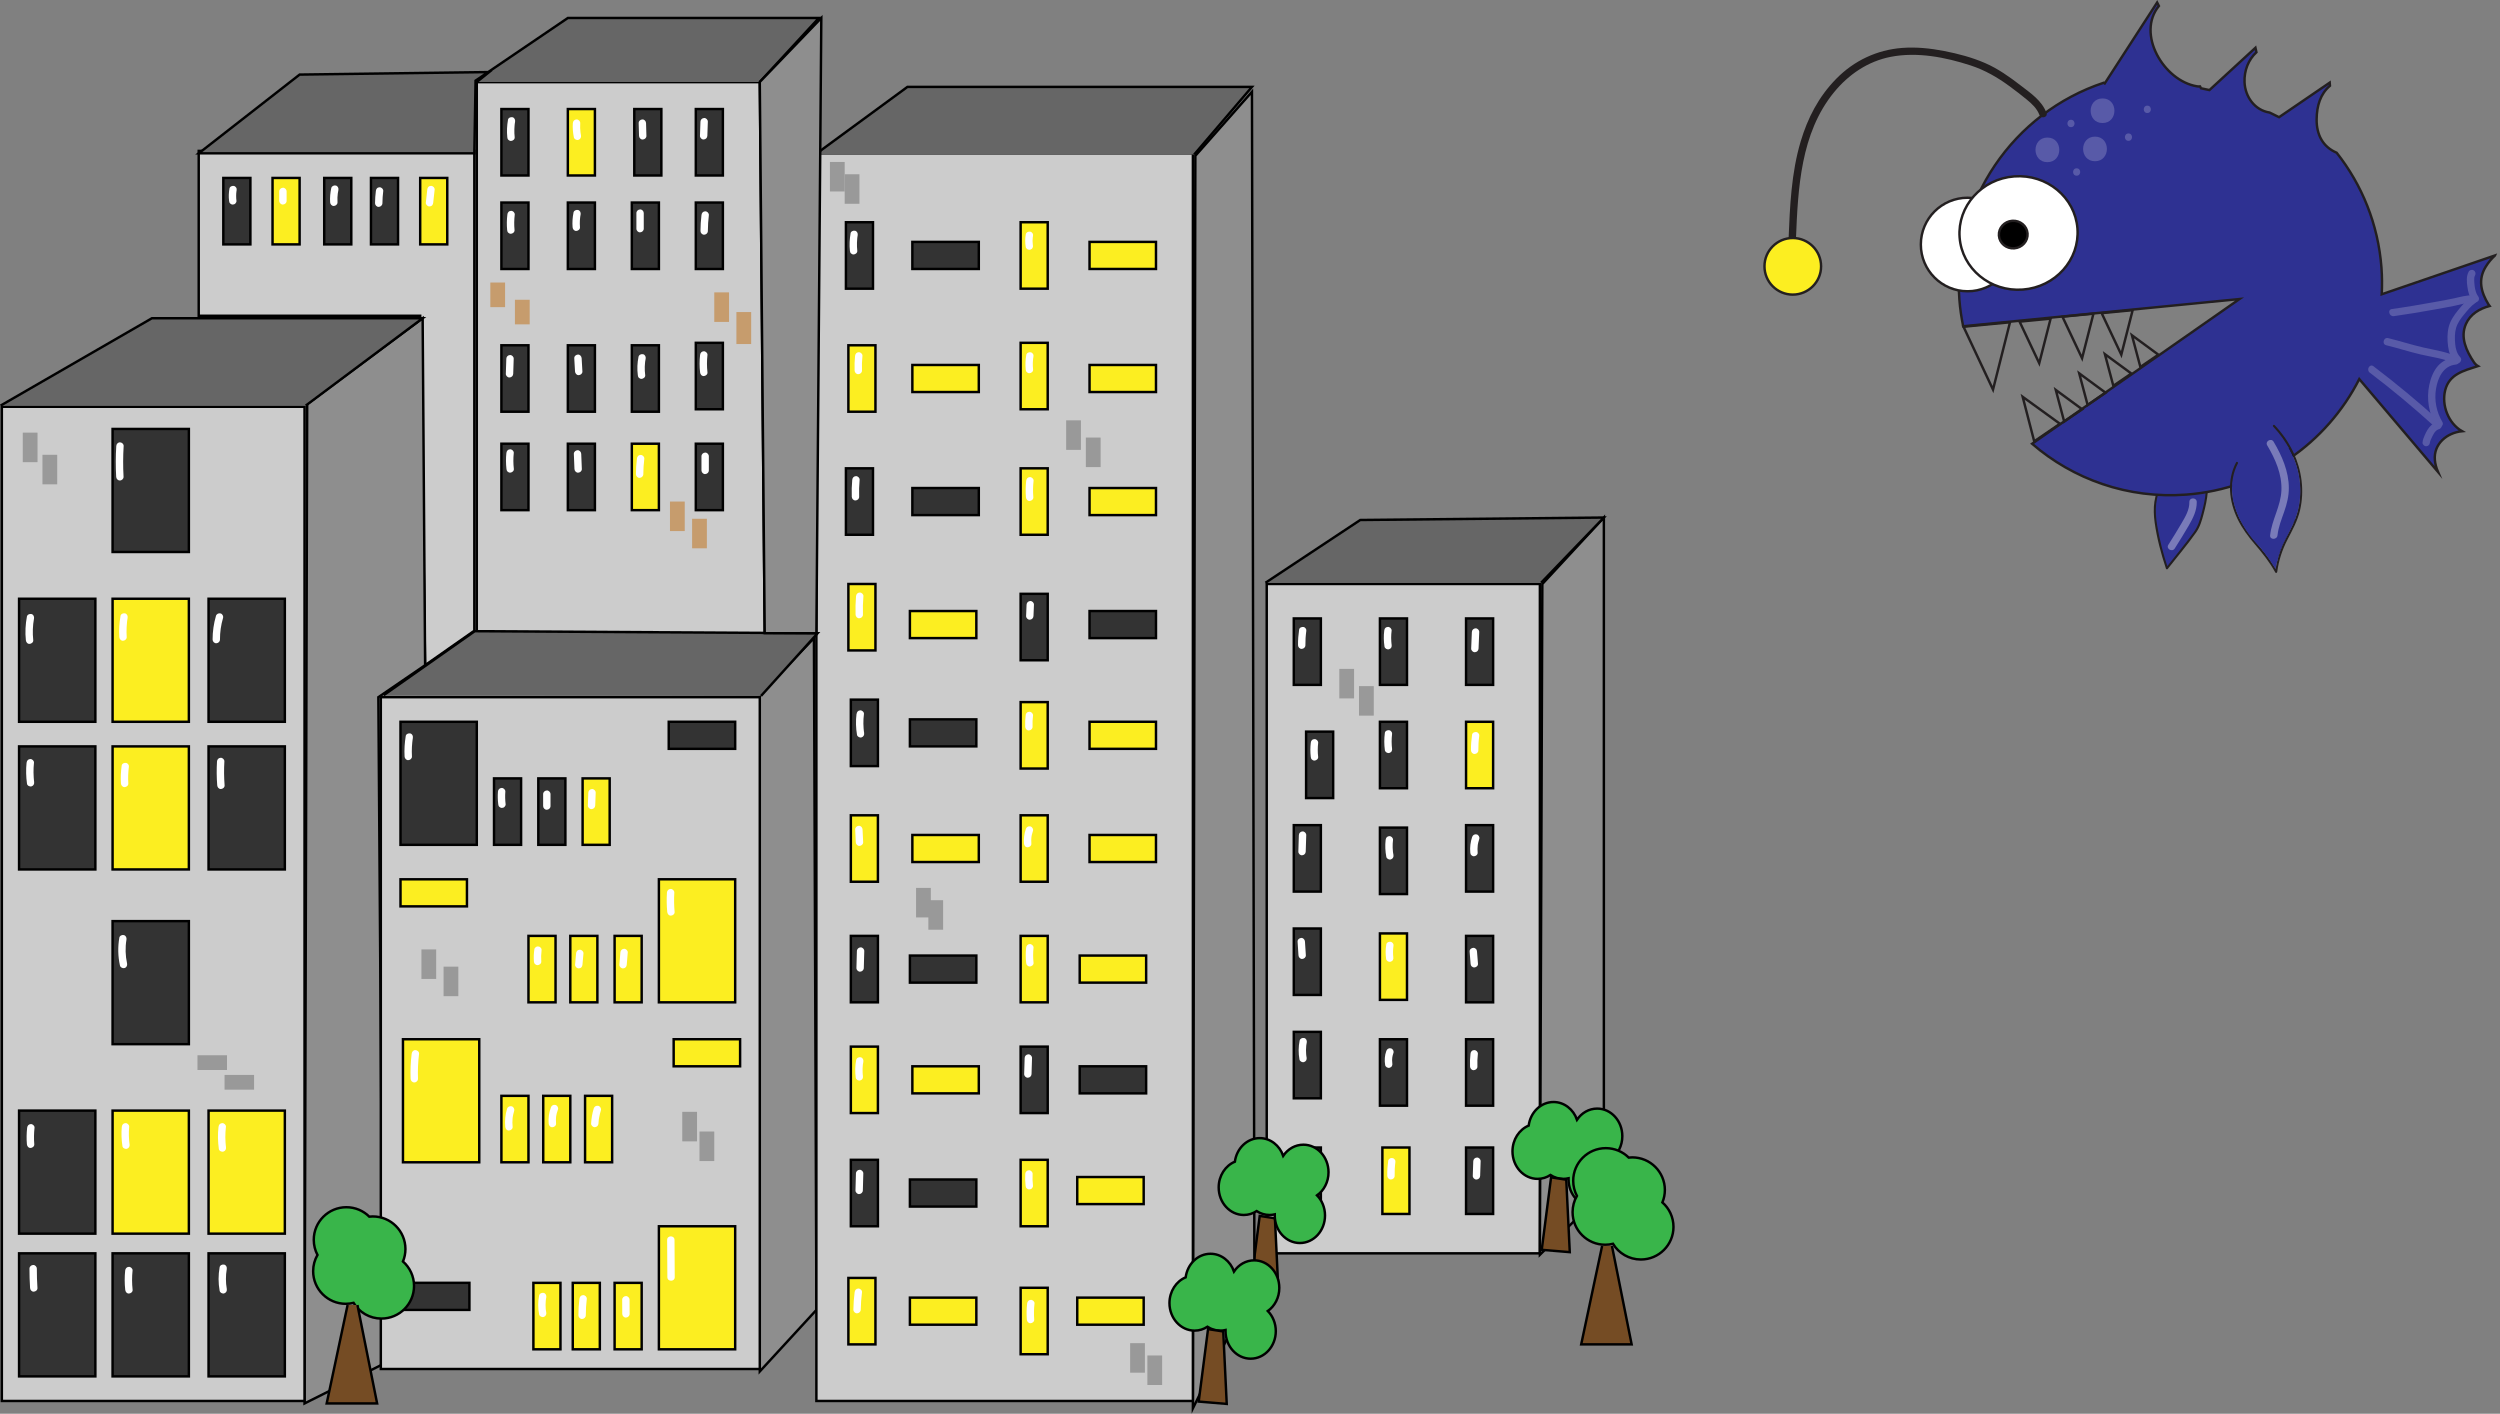 <?xml version="1.0" encoding="UTF-8"?>
<svg id="Layer_1" data-name="Layer 1" xmlns="http://www.w3.org/2000/svg" viewBox="0 0 1015.91 574.48">
  <rect x="0" y="0" width="1015.91" height="574.48" fill="#808080" stroke="none"/>
  <defs>
    <style>
      .cls-1 {
        fill: #797bb9;
      }

      .cls-1, .cls-2, .cls-3, .cls-4, .cls-5, .cls-6, .cls-7, .cls-8 {
        stroke-width: 0px;
      }

      .cls-2, .cls-9 {
        fill: #ccc;
      }

      .cls-3, .cls-10 {
        fill: #2e3192;
      }

      .cls-11 {
        fill: #754c24;
      }

      .cls-11, .cls-12, .cls-13, .cls-14, .cls-15, .cls-16, .cls-17, .cls-18, .cls-10, .cls-19, .cls-9, .cls-20, .cls-21, .cls-22, .cls-23 {
        stroke-miterlimit: 10;
      }

      .cls-11, .cls-14, .cls-15, .cls-16, .cls-18, .cls-9, .cls-22, .cls-23 {
        stroke: #000;
      }

      .cls-4, .cls-21 {
        fill: #000;
      }

      .cls-5 {
        fill: blue;
      }

      .cls-12, .cls-17, .cls-10, .cls-19, .cls-21 {
        stroke: #231f20;
        stroke-linecap: round;
      }

      .cls-12, .cls-22 {
        fill: #fcee21;
      }

      .cls-13 {
        fill: #999;
        stroke: #999;
      }

      .cls-14 {
        fill: #8e8e8e;
      }

      .cls-15, .cls-19 {
        fill: none;
      }

      .cls-16 {
        fill: #39b54a;
      }

      .cls-17, .cls-7 {
        fill: #fff;
      }

      .cls-18 {
        fill: #333;
      }

      .cls-6 {
        fill: #231f20;
      }

      .cls-20 {
        fill: #c69c6d;
        stroke: #c69c6d;
      }

      .cls-8 {
        fill: #585aa8;
      }

      .cls-23 {
        fill: #666;
      }
    </style>
  </defs>
  <g>
    <path class="cls-3" d="M878.89,196.37c-2.06,2.7-3.02,6.12-3.22,9.5s.31,6.78.96,10.11c.99,5.06,2.31,10.06,3.94,14.95,3.36-4.3,6.73-8.6,10.09-12.9,1.03-1.32,2.07-2.65,2.79-4.17.57-1.21.92-2.51,1.27-3.81.91-3.4,1.83-6.83,2.06-10.34"/>
    <path class="cls-6" d="M878.52,196.16c-3.43,4.65-3.72,10.58-2.96,16.11.88,6.37,2.57,12.68,4.59,18.78.09.27.5.46.71.19,3.85-4.92,7.94-9.73,11.55-14.82,1.65-2.33,2.36-4.9,3.08-7.63.79-2.98,1.47-5.98,1.7-9.06.04-.55-.81-.54-.85,0-.22,3-.9,5.93-1.67,8.83s-1.51,5.39-3.24,7.77c-3.57,4.88-7.45,9.55-11.17,14.31l.71.19c-1.87-5.65-3.41-11.46-4.38-17.34s-.96-12,2.65-16.9c.32-.44-.41-.87-.73-.43h0Z"/>
  </g>
  <path class="cls-10" d="M1013.85,103.81l-46,15.77c.18-3.56.16-7.16-.11-10.81-1.33-17.71-7.97-33.73-18.2-46.7-5.61-2.4-8.23-7.29-8.14-13.65.07-5.46,1.5-10.24,5.41-13.57l-.1-1.27-20.58,14.04c-1.27-.64-2.54-1.26-3.82-1.88-6.05-.94-9.98-6.39-10.21-12.38-.18-4.68,1.56-9.11,4.83-12.14l-.4-1.81-18.69,17.19c-1.14-.26-2.28-.51-3.43-.73l-.38-.74c-.41.03-.84.02-1.3-.06-13.52-2.25-24.67-21.32-15.43-32.65l-.72-1.41-21.29,32.9c-.15-.09-.3-.17-.43-.28-36.58,12.13-61.66,47.9-58.64,88.06.28,3.71.82,7.34,1.54,10.89l112.3-11.07-84.29,58.82c16.7,14.42,38.91,22.45,62.66,20.66,31.14-2.34,57.15-20.99,70.3-46.95l31.99,37.74c-.7-1.63-1.15-3.3-1.28-4.86-.55-6.6,4.96-11.08,11.06-11.69-5.55-3.16-8.41-10.51-6.86-16.67,1.65-6.56,7.55-7.91,13.14-9.74.06-.02.12-.03.18-.05-.6-.35-1.16-.86-1.64-1.56-3.07-4.57-5.67-10.1-3.25-15.57,1.78-4.02,5.55-6.2,9.61-7.3-.15-.19-.3-.4-.44-.62-3.04-4.94-4.35-10.06-1.15-15.31,1.01-1.66,2.29-3.21,3.75-4.57Z"/>
  <circle class="cls-17" cx="799.56" cy="99.36" r="19"/>
  <polygon class="cls-9" points="192.75 256.31 172.75 270.31 170.75 128.31 80.75 128.31 80.75 61.31 192.75 61.31 192.75 256.31"/>
  <polygon class="cls-9" points="308.75 33.31 193.75 33.31 193.75 257.31 310.75 257.31 308.75 33.31"/>
  <g>
    <rect class="cls-2" x="514.75" y="237.31" width="111" height="272"/>
    <path class="cls-4" d="M625.25,237.81v271h-110V237.81h110M626.25,236.81h-112v273h112V236.81h0Z"/>
  </g>
  <polygon class="cls-11" points="519.5 524.5 508.11 523.55 511.9 494.11 518.08 495.06 519.5 524.5"/>
  <polygon class="cls-14" points="155.67 554.31 123.75 570.31 124.83 164.16 171.75 129.31 172.75 270.31 153.75 283.31 155.67 554.31"/>
  <polygon class="cls-14" points="509.75 521.31 484.75 572.31 485.75 63.31 508.75 37.31 509.75 521.31"/>
  <polygon class="cls-14" points="331.75 532.31 308.75 557.31 308.75 282.31 330.75 259.31 331.75 532.31"/>
  <polygon class="cls-14" points="651.75 484.31 625.75 509.91 626.75 237.31 651.75 210.31 651.75 484.31"/>
  <g>
    <rect class="cls-2" x=".75" y="165.31" width="123" height="404"/>
    <path class="cls-4" d="M123.25,165.81v403H1.25V165.81h122M124.25,164.81H.25v405h124V164.81h0Z"/>
  </g>
  <g>
    <rect class="cls-2" x="154.75" y="283.31" width="154" height="273"/>
    <path class="cls-4" d="M308.25,283.81v272h-153v-272h153M309.25,282.81h-155v274h155v-274h0Z"/>
  </g>
  <g>
    <rect class="cls-2" x="331.75" y="62.31" width="153" height="507"/>
    <path class="cls-4" d="M484.25,62.81v506h-152V62.81h152M485.25,61.81h-154v508h154V61.81h0Z"/>
  </g>
  <line class="cls-15" x1="192.75" y1="33.31" x2="308.75" y2="33.31"/>
  <polyline class="cls-23" points="193.75 33.31 198.75 29.31 196.75 29.31 121.75 30.31 80.75 62.31 192.75 62.31 193.25 32.77 230.75 7.31 332.75 7.31 308.75 33.31"/>
  <rect class="cls-18" x="203.75" y="44.31" width="11" height="27"/>
  <rect class="cls-18" x="203.75" y="82.31" width="11" height="27"/>
  <rect class="cls-18" x="282.75" y="44.31" width="11" height="27"/>
  <rect class="cls-18" x="257.75" y="44.31" width="11" height="27"/>
  <rect class="cls-22" x="230.75" y="44.31" width="11" height="27"/>
  <rect class="cls-18" x="203.75" y="140.31" width="11" height="27"/>
  <rect class="cls-18" x="282.75" y="82.31" width="11" height="27"/>
  <rect class="cls-18" x="256.75" y="82.31" width="11" height="27"/>
  <rect class="cls-18" x="230.75" y="82.31" width="11" height="27"/>
  <rect class="cls-18" x="282.75" y="139.31" width="11" height="27"/>
  <rect class="cls-18" x="256.75" y="140.31" width="11" height="27"/>
  <rect class="cls-18" x="230.75" y="140.31" width="11" height="27"/>
  <rect class="cls-22" x="256.75" y="180.31" width="11" height="27"/>
  <rect class="cls-18" x="230.75" y="180.31" width="11" height="27"/>
  <rect class="cls-18" x="203.75" y="180.31" width="11" height="27"/>
  <rect class="cls-18" x="282.75" y="180.31" width="11" height="27"/>
  <rect class="cls-18" x="7.75" y="509.31" width="31" height="50"/>
  <rect class="cls-18" x="45.75" y="509.31" width="31" height="50"/>
  <rect class="cls-18" x="84.75" y="509.31" width="31" height="50"/>
  <rect class="cls-18" x="7.75" y="451.31" width="31" height="50"/>
  <rect class="cls-18" x="45.75" y="374.31" width="31" height="50"/>
  <rect class="cls-22" x="84.75" y="451.31" width="31" height="50"/>
  <rect class="cls-22" x="45.75" y="451.31" width="31" height="50"/>
  <rect class="cls-18" x="7.75" y="303.31" width="31" height="50"/>
  <rect class="cls-22" x="45.75" y="303.31" width="31" height="50"/>
  <rect class="cls-18" x="84.75" y="303.31" width="31" height="50"/>
  <rect class="cls-18" x="84.75" y="243.31" width="31" height="50"/>
  <rect class="cls-22" x="45.75" y="243.31" width="31" height="50"/>
  <rect class="cls-18" x="7.75" y="243.31" width="31" height="50"/>
  <rect class="cls-18" x="45.75" y="174.31" width="31" height="50"/>
  <rect class="cls-22" x="163.75" y="422.31" width="31" height="50"/>
  <rect class="cls-22" x="267.75" y="357.31" width="31" height="50"/>
  <rect class="cls-18" x="162.75" y="293.31" width="31" height="50"/>
  <rect class="cls-22" x="267.75" y="498.31" width="31" height="50"/>
  <rect class="cls-22" x="231.75" y="380.31" width="11" height="27"/>
  <rect class="cls-22" x="249.75" y="380.31" width="11" height="27"/>
  <rect class="cls-22" x="236.75" y="316.31" width="11" height="27"/>
  <rect class="cls-18" x="218.75" y="316.31" width="11" height="27"/>
  <rect class="cls-18" x="200.75" y="316.31" width="11" height="27"/>
  <rect class="cls-22" x="214.75" y="380.31" width="11" height="27"/>
  <rect class="cls-22" x="232.75" y="521.31" width="11" height="27"/>
  <rect class="cls-22" x="249.75" y="521.31" width="11" height="27"/>
  <rect class="cls-22" x="237.75" y="445.31" width="11" height="27"/>
  <rect class="cls-22" x="220.75" y="445.31" width="11" height="27"/>
  <rect class="cls-22" x="203.75" y="445.31" width="11" height="27"/>
  <rect class="cls-18" x="171.75" y="513.31" width="11" height="27" transform="translate(704.06 349.56) rotate(90)"/>
  <rect class="cls-22" x="216.75" y="521.31" width="11" height="27"/>
  <rect class="cls-18" x="279.75" y="285.31" width="11" height="27" transform="translate(584.06 13.56) rotate(90)"/>
  <rect class="cls-22" x="281.75" y="414.31" width="11" height="27" transform="translate(715.06 140.56) rotate(90)"/>
  <rect class="cls-22" x="170.75" y="349.31" width="11" height="27" transform="translate(539.06 186.56) rotate(90)"/>
  <rect class="cls-22" x="344.75" y="140.31" width="11" height="27"/>
  <rect class="cls-18" x="343.75" y="90.31" width="11" height="27"/>
  <rect class="cls-22" x="170.75" y="72.31" width="11" height="27"/>
  <rect class="cls-18" x="150.75" y="72.31" width="11" height="27"/>
  <rect class="cls-18" x="131.75" y="72.31" width="11" height="27"/>
  <rect class="cls-22" x="110.75" y="72.31" width="11" height="27"/>
  <rect class="cls-18" x="90.75" y="72.31" width="11" height="27"/>
  <rect class="cls-22" x="414.75" y="90.31" width="11" height="27"/>
  <rect class="cls-22" x="344.75" y="519.31" width="11" height="27"/>
  <rect class="cls-18" x="345.75" y="471.31" width="11" height="27"/>
  <rect class="cls-22" x="345.75" y="425.31" width="11" height="27"/>
  <rect class="cls-18" x="345.75" y="380.31" width="11" height="27"/>
  <rect class="cls-22" x="345.75" y="331.31" width="11" height="27"/>
  <rect class="cls-18" x="345.75" y="284.31" width="11" height="27"/>
  <rect class="cls-22" x="344.75" y="237.31" width="11" height="27"/>
  <rect class="cls-18" x="343.75" y="190.31" width="11" height="27"/>
  <rect class="cls-18" x="414.75" y="425.31" width="11" height="27"/>
  <rect class="cls-22" x="414.75" y="380.31" width="11" height="27"/>
  <rect class="cls-22" x="414.75" y="331.31" width="11" height="27"/>
  <rect class="cls-22" x="414.75" y="285.31" width="11" height="27"/>
  <rect class="cls-18" x="414.75" y="241.31" width="11" height="27"/>
  <rect class="cls-22" x="414.75" y="190.31" width="11" height="27"/>
  <rect class="cls-22" x="414.75" y="139.31" width="11" height="27"/>
  <rect class="cls-22" x="414.75" y="523.31" width="11" height="27"/>
  <rect class="cls-22" x="414.75" y="471.31" width="11" height="27"/>
  <rect class="cls-22" x="450.75" y="140.31" width="11" height="27" transform="translate(610.06 -302.44) rotate(90)"/>
  <rect class="cls-22" x="378.75" y="140.31" width="11" height="27" transform="translate(538.06 -230.44) rotate(90)"/>
  <rect class="cls-22" x="450.75" y="90.31" width="11" height="27" transform="translate(560.06 -352.44) rotate(90)"/>
  <rect class="cls-18" x="378.75" y="90.31" width="11" height="27" transform="translate(488.06 -280.44) rotate(90)"/>
  <rect class="cls-18" x="377.75" y="284.31" width="11" height="27" transform="translate(681.06 -85.44) rotate(90)"/>
  <rect class="cls-18" x="450.75" y="240.31" width="11" height="27" transform="translate(710.06 -202.44) rotate(90)"/>
  <rect class="cls-22" x="377.75" y="240.31" width="11" height="27" transform="translate(129.44 637.06) rotate(-90)"/>
  <rect class="cls-22" x="450.75" y="190.31" width="11" height="27" transform="translate(660.06 -252.44) rotate(90)"/>
  <rect class="cls-18" x="378.75" y="190.31" width="11" height="27" transform="translate(588.06 -180.44) rotate(90)"/>
  <rect class="cls-18" x="377.75" y="380.31" width="11" height="27" transform="translate(777.06 10.56) rotate(90)"/>
  <rect class="cls-22" x="450.75" y="331.31" width="11" height="27" transform="translate(111.44 801.06) rotate(-90)"/>
  <rect class="cls-22" x="378.75" y="331.31" width="11" height="27" transform="translate(729.06 -39.44) rotate(90)"/>
  <rect class="cls-22" x="450.75" y="285.31" width="11" height="27" transform="translate(755.06 -157.44) rotate(90)"/>
  <rect class="cls-22" x="378.75" y="425.31" width="11" height="27" transform="translate(823.06 54.56) rotate(90)"/>
  <rect class="cls-18" x="446.75" y="425.31" width="11" height="27" transform="translate(891.06 -13.44) rotate(90)"/>
  <rect class="cls-22" x="446.75" y="380.31" width="11" height="27" transform="translate(846.06 -58.44) rotate(90)"/>
  <rect class="cls-22" x="377.75" y="519.31" width="11" height="27" transform="translate(916.06 149.56) rotate(90)"/>
  <rect class="cls-18" x="377.75" y="471.31" width="11" height="27" transform="translate(868.06 101.56) rotate(90)"/>
  <rect class="cls-22" x="445.75" y="470.31" width="11" height="27" transform="translate(935.06 32.56) rotate(90)"/>
  <rect class="cls-22" x="445.75" y="519.31" width="11" height="27" transform="translate(984.06 81.56) rotate(90)"/>
  <rect class="cls-18" x="560.75" y="336.31" width="11" height="27"/>
  <rect class="cls-18" x="525.75" y="335.31" width="11" height="27"/>
  <rect class="cls-22" x="595.75" y="293.31" width="11" height="27"/>
  <rect class="cls-18" x="560.75" y="293.31" width="11" height="27"/>
  <rect class="cls-18" x="530.75" y="297.31" width="11" height="27"/>
  <rect class="cls-18" x="595.75" y="251.31" width="11" height="27"/>
  <rect class="cls-18" x="560.75" y="251.31" width="11" height="27"/>
  <rect class="cls-18" x="525.75" y="251.31" width="11" height="27"/>
  <rect class="cls-22" x="560.75" y="379.31" width="11" height="27"/>
  <rect class="cls-18" x="525.75" y="377.31" width="11" height="27"/>
  <rect class="cls-18" x="595.75" y="335.31" width="11" height="27"/>
  <rect class="cls-18" x="595.75" y="422.31" width="11" height="27"/>
  <rect class="cls-18" x="560.75" y="422.31" width="11" height="27"/>
  <rect class="cls-18" x="525.75" y="419.31" width="11" height="27"/>
  <rect class="cls-18" x="595.75" y="380.31" width="11" height="27"/>
  <rect class="cls-18" x="595.75" y="466.31" width="11" height="27"/>
  <rect class="cls-22" x="561.75" y="466.31" width="11" height="27"/>
  <rect class="cls-18" x="525.75" y="466.31" width="11" height="27"/>
  <rect class="cls-20" x="199.75" y="115.31" width="5" height="9"/>
  <rect class="cls-20" x="209.75" y="122.31" width="5" height="9"/>
  <rect class="cls-20" x="299.75" y="127.31" width="5" height="12"/>
  <rect class="cls-20" x="290.75" y="119.31" width="5" height="11"/>
  <rect class="cls-20" x="272.75" y="204.31" width="5" height="11"/>
  <rect class="cls-20" x="281.75" y="211.31" width="5" height="11"/>
  <rect class="cls-13" x="9.75" y="176.31" width="5" height="11"/>
  <rect class="cls-13" x="83.75" y="426.31" width="5" height="11" transform="translate(518.06 345.56) rotate(90)"/>
  <rect class="cls-13" x="17.75" y="185.31" width="5" height="11"/>
  <rect class="cls-13" x="94.75" y="434.31" width="5" height="11" transform="translate(-342.56 537.06) rotate(-90)"/>
  <rect class="cls-13" x="433.75" y="171.31" width="5" height="11"/>
  <rect class="cls-13" x="441.75" y="178.31" width="5" height="11"/>
  <rect class="cls-13" x="343.75" y="71.31" width="5" height="11"/>
  <rect class="cls-13" x="337.75" y="66.31" width="5" height="11"/>
  <rect class="cls-13" x="552.75" y="279.31" width="5" height="11"/>
  <rect class="cls-13" x="544.75" y="272.31" width="5" height="11"/>
  <rect class="cls-13" x="180.75" y="393.31" width="5" height="11"/>
  <rect class="cls-13" x="171.75" y="386.31" width="5" height="11"/>
  <rect class="cls-13" x="466.75" y="551.31" width="5" height="11"/>
  <rect class="cls-13" x="459.75" y="546.31" width="5" height="11"/>
  <rect class="cls-13" x="277.75" y="452.31" width="5" height="11"/>
  <rect class="cls-13" x="284.75" y="460.31" width="5" height="11"/>
  <polyline class="cls-23" points="124.25 164.81 171.75 129.31 61.75 129.31 .25 164.81"/>
  <polyline class="cls-23" points="485.25 62.81 508.75 35.31 368.75 35.31 331.25 62.81"/>
  <polyline class="cls-23" points="309.25 282.81 332.25 257.31 192.93 256.49 155.93 282.49"/>
  <polyline class="cls-23" points="626.25 236.81 651.75 210.31 552.75 211.31 514.25 236.81"/>
  <path class="cls-16" d="M163.75,512.62c.64-1.56,1-3.26,1-5.05,0-7.32-5.93-13.25-13.25-13.25-.49,0-.96.03-1.44.08-2.39-2.37-5.68-3.83-9.31-3.83-7.32,0-13.25,5.93-13.25,13.25,0,2.22.55,4.31,1.51,6.15-1.12,1.94-1.76,4.2-1.76,6.6,0,7.32,5.93,13.25,13.25,13.25,1.09,0,2.15-.13,3.17-.38,2.32,3.83,6.53,6.38,11.33,6.38,7.32,0,13.25-5.93,13.25-13.25,0-3.96-1.74-7.52-4.5-9.95Z"/>
  <polyline class="cls-11" points="141.25 530.31 132.75 570.31 153.25 570.31 145.25 530.31"/>
  <path class="cls-16" d="M659.25,461.68c0-6.18-4.57-11.19-10.21-11.19-3.36,0-6.34,1.78-8.2,4.53-1.47-4.21-5.18-7.2-9.54-7.2-5.14,0-9.39,4.16-10.1,9.58-3.85,1.6-6.58,5.68-6.58,10.46,0,6.18,4.57,11.19,10.21,11.19,1.91,0,3.7-.58,5.22-1.58,1.53,1,3.31,1.58,5.22,1.58.74,0,1.45-.09,2.15-.25,0,.15-.01.3-.01.46,0,6.18,4.57,11.19,10.21,11.19s10.21-5.01,10.21-11.19c0-3.23-1.25-6.13-3.24-8.18,2.81-1.99,4.67-5.46,4.67-9.39Z"/>
  <polygon class="cls-11" points="637.9 508.83 626.5 507.88 630.3 478.44 636.47 479.39 637.9 508.83"/>
  <path class="cls-16" d="M519.86,523.35c0-6.18-4.57-11.19-10.21-11.19-3.36,0-6.34,1.78-8.2,4.53-1.47-4.21-5.18-7.2-9.54-7.2-5.14,0-9.39,4.16-10.1,9.58-3.85,1.6-6.58,5.68-6.58,10.46,0,6.18,4.57,11.19,10.21,11.19,1.91,0,3.7-.58,5.22-1.58,1.53,1,3.31,1.58,5.22,1.58.74,0,1.45-.09,2.15-.25,0,.15-.01.3-.01.46,0,6.18,4.57,11.19,10.21,11.19,5.64,0,10.21-5.01,10.21-11.19,0-3.23-1.25-6.13-3.24-8.18,2.81-1.99,4.67-5.46,4.67-9.39Z"/>
  <path class="cls-16" d="M675.54,488.62c.64-1.56,1-3.26,1-5.05,0-7.32-5.93-13.25-13.25-13.25-.49,0-.96.03-1.44.08-2.39-2.37-5.68-3.83-9.31-3.83-7.32,0-13.25,5.93-13.25,13.25,0,2.22.55,4.31,1.51,6.15-1.12,1.94-1.76,4.2-1.76,6.6,0,7.32,5.93,13.25,13.25,13.25,1.09,0,2.15-.13,3.17-.38,2.32,3.83,6.53,6.38,11.33,6.38,7.32,0,13.25-5.93,13.25-13.25,0-3.96-1.74-7.52-4.5-9.95Z"/>
  <polyline class="cls-11" points="651.04 506.31 642.54 546.31 663.04 546.31 655.04 506.31"/>
  <path class="cls-16" d="M539.86,476.35c0-6.18-4.57-11.19-10.21-11.19-3.36,0-6.34,1.78-8.2,4.53-1.47-4.21-5.18-7.2-9.54-7.2-5.14,0-9.39,4.16-10.1,9.58-3.85,1.6-6.58,5.68-6.58,10.46,0,6.18,4.57,11.19,10.21,11.19,1.91,0,3.7-.58,5.22-1.58,1.53,1,3.31,1.58,5.22,1.58.74,0,1.45-.09,2.15-.25,0,.15-.01.3-.01.46,0,6.18,4.57,11.19,10.21,11.19,5.64,0,10.21-5.01,10.21-11.19,0-3.23-1.25-6.13-3.24-8.18,2.81-1.99,4.67-5.46,4.67-9.39Z"/>
  <polygon class="cls-11" points="498.5 570.5 487.11 569.55 490.9 540.11 497.08 541.06 498.5 570.5"/>
  <rect class="cls-13" x="372.75" y="361.31" width="5" height="11"/>
  <rect class="cls-13" x="377.75" y="366.31" width="5" height="11"/>
  <polygon class="cls-14" points="331.75 257.31 310.75 257.31 308.75 33.31 333.75 7.31 331.75 257.31"/>
  <polygon class="cls-19" points="809.89 158.33 816.79 130.96 797.9 132.78 809.89 158.33"/>
  <polygon class="cls-19" points="828.67 147.6 833.29 129.49 820.69 130.7 828.67 147.6"/>
  <polygon class="cls-19" points="862.02 144.15 866.63 126.04 854.04 127.25 862.02 144.15"/>
  <polygon class="cls-19" points="846.08 145.59 850.7 127.47 838.1 128.69 846.08 145.59"/>
  <polygon class="cls-19" points="866.34 136.24 869.77 149.12 877.08 144.13 866.34 136.24"/>
  <polygon class="cls-19" points="855.35 143.91 858.78 156.78 866.09 151.79 855.35 143.91"/>
  <polygon class="cls-19" points="844.91 151.71 848.34 164.59 855.65 159.6 844.91 151.71"/>
  <polygon class="cls-19" points="835.39 158.45 838.81 171.32 846.12 166.33 835.39 158.45"/>
  <polygon class="cls-19" points="821.94 161.25 826.63 179.35 837.08 172.21 821.94 161.25"/>
  <path class="cls-6" d="M831.61,45.87c-1.85-4.96-6.42-8.01-10.44-11.11-4.54-3.5-9.24-6.86-14.53-9.15s-10.94-3.78-16.58-4.88-11.36-1.69-17.06-1.26c-10.29.78-19.59,5.18-26.81,12.53s-11.64,16.03-14.45,25.45c-3.83,12.85-4.39,26.39-4.93,39.7-.08,1.93,2.92,1.93,3,0,.83-20.53,1.87-43.05,15.5-59.69,5.92-7.22,13.75-12.55,22.99-14.36,10.73-2.1,22.21.14,32.46,3.48,5.81,1.9,10.98,4.88,15.89,8.49,2.35,1.73,4.67,3.51,6.92,5.36,2.09,1.72,4.19,3.65,5.16,6.24.67,1.79,3.57,1.02,2.89-.8h0Z"/>
  <circle class="cls-12" cx="728.52" cy="108.22" r="11.5"/>
  <ellipse class="cls-17" cx="820.26" cy="94.73" rx="24.01" ry="23.06" transform="translate(-4.8 61.86) rotate(-4.31)"/>
  <ellipse class="cls-21" cx="818.1" cy="95.37" rx="5.83" ry="5.6" transform="translate(-4.85 61.7) rotate(-4.31)"/>
  <path class="cls-6" d="M908.67,187.88c-3.85,7.29-2.9,15.91.63,23.12,1.83,3.73,4.31,7.06,7.01,10.2,3.1,3.61,5.99,7.23,8.28,11.42.22.41.74.17.79-.21.61-4.63,2.05-9.04,4.2-13.18,2-3.86,4.06-7.57,5.07-11.84,1.85-7.89.75-16.23-2.68-23.54-1.92-4.09-4.54-7.81-7.64-11.09-.38-.4-.98.2-.6.6,5.56,5.88,9.51,13.3,10.64,21.35.59,4.21.41,8.53-.59,12.66-1.05,4.35-3.25,8.08-5.24,12.04s-3.41,8.45-4,13l.79-.21c-2.02-3.7-4.48-7.04-7.23-10.23s-5.29-6.27-7.27-9.89c-3.98-7.25-5.41-16.21-1.42-23.77.26-.48-.48-.91-.73-.43h0Z"/>
  <path class="cls-3" d="M908.53,194.58c-.19,1.56-.26,3.13-.2,4.7.03.75.55,1.37,1.3,1.47s1.41-.36,1.65-1.07c.12-.37.17-.76.19-1.15.03-.78-.71-1.54-1.5-1.5-.84.04-1.47.66-1.5,1.5,0,.09,0,.17-.02.25l.05-.4c-.02.17-.06.33-.12.5l2.95.4c-.05-1.57.01-3.14.2-4.7.04-.35-.2-.82-.44-1.06-.26-.26-.69-.46-1.06-.44s-.79.14-1.06.44c-.29.31-.39.64-.44,1.06h0Z"/>
  <path class="cls-3" d="M908.49,194.97c-.26,1.63-.35,3.27-.19,4.92.04.41.14.76.44,1.06.26.26.69.46,1.06.44s.79-.14,1.06-.44c.25-.28.48-.67.44-1.06-.14-1.33-.12-2.67.06-4l-.05.4c.02-.17.05-.35.08-.52.07-.41.07-.78-.15-1.16-.18-.31-.54-.61-.9-.69-.38-.09-.81-.07-1.16.15-.31.2-.63.52-.69.9h0Z"/>
  <path class="cls-3" d="M909.29,194.33c.05,2.14.27,4.27.63,6.38.12.73.98,1.18,1.65,1.07.78-.12,1.23-.71,1.3-1.47.24-2.54.47-5.07.71-7.61h-3c.11,2.52.43,5.03.96,7.5.15.72.95,1.18,1.65,1.07.79-.12,1.21-.71,1.3-1.47.29-2.57.59-5.13.88-7.7h-3c-.22,3.13-.06,6.23.39,9.33.21,1.46,2.63,1.4,2.89,0,.64-3.4.71-6.84.73-10.29.01-1.93-2.98-1.93-3,0-.04,2.95.24,5.88.78,8.78.32,1.71,2.9,1.24,2.95-.4.08-3.12.17-6.24.25-9.36h-3c-.02,3.76.31,7.5.93,11.21.21,1.24,2.21,1.49,2.74.36.81-1.74.62-3.67.61-5.55,0-2.08-.02-4.16-.02-6.25h-3c.25,3.62.65,7.22,1.2,10.8.22,1.42,2.7,1.44,2.89,0,.25-1.83.14-3.59-.03-5.42s-.31-3.5.17-5.21l-2.95-.4c.31,3.51.63,7.02.94,10.53.17,1.89,2.96,1.96,3,0,.08-3.82.15-7.64.23-11.45h-3c.45,3.71.9,7.42,1.34,11.13.1.8.62,1.5,1.5,1.5.8,0,1.52-.69,1.5-1.5-.1-3.5-.19-7.01-.29-10.51l-2.95.4c.64,3.69,1.27,7.39,1.91,11.08.29,1.66,3.04,1.28,2.95-.4-.24-4.23-.49-8.46-.73-12.68l-2.95.4c.9,3.6,1.8,7.2,2.69,10.8.4,1.6,3.13,1.31,2.95-.4-.47-4.35-.94-8.71-1.41-13.06l-2.95.4,3.21,12.16c.5,1.89,3.23,1.07,2.89-.8-.78-4.34-1.56-8.69-2.35-13.03l-2.89.8c1.15,4.25,2.29,8.5,3.44,12.75.5,1.87,3.31,1.08,2.89-.8-.99-4.46-1.99-8.92-2.98-13.38l-2.89.8c1.46,3.7,2.84,7.43,4.13,11.19.62,1.82,3.32,1.1,2.89-.8-.88-3.94-1.76-7.87-2.64-11.81l-2.89.8c1.27,3.12,2.42,6.29,3.45,9.5.59,1.83,3.38,1.08,2.89-.8l-2.53-9.81-2.74,1.16c1.06,2.18,1.89,4.45,2.51,6.8.5,1.86,3.39,1.07,2.89-.8-.69-2.59-1.64-5.1-2.82-7.51-.76-1.56-3.16-.45-2.74,1.16.84,3.27,1.68,6.54,2.53,9.81l2.89-.8c-1.03-3.21-2.18-6.38-3.45-9.5-.71-1.75-3.33-1.14-2.89.8.88,3.94,1.76,7.87,2.64,11.81l2.89-.8c-1.29-3.76-2.67-7.49-4.13-11.19-.7-1.76-3.32-1.13-2.89.8.99,4.46,1.99,8.92,2.98,13.38l2.89-.8c-1.15-4.25-2.29-8.5-3.44-12.75-.51-1.89-3.23-1.08-2.89.8.78,4.34,1.56,8.69,2.35,13.03l2.89-.8-3.21-12.16c-.42-1.58-3.13-1.32-2.95.4.47,4.35.94,8.71,1.41,13.06l2.95-.4c-.9-3.6-1.8-7.2-2.69-10.8-.4-1.61-3.05-1.31-2.95.4.24,4.23.49,8.46.73,12.68l2.95-.4c-.64-3.69-1.27-7.39-1.91-11.08-.29-1.68-2.99-1.27-2.95.4.1,3.5.19,7.01.29,10.51h3c-.45-3.71-.9-7.42-1.34-11.13-.23-1.87-2.96-1.98-3,0-.08,3.82-.15,7.64-.23,11.45h3c-.31-3.51-.63-7.02-.94-10.53-.14-1.62-2.47-2.12-2.95-.4-.99,3.56.35,7.07-.14,10.64h2.89c-.51-3.32-.86-6.66-1.09-10.01-.13-1.91-3.01-1.95-3,0,0,1.84.01,3.67.02,5.51,0,.86,0,1.71,0,2.57,0,.71.1,1.53-.21,2.2l2.74.36c-.58-3.44-.84-6.92-.83-10.41,0-1.93-2.95-1.93-3,0-.08,3.12-.17,6.24-.25,9.36l2.95-.4c-.5-2.64-.71-5.3-.67-7.98h-3c-.02,3.17-.03,6.36-.62,9.49h2.89c-.42-2.82-.49-5.69-.29-8.53.06-.81-.73-1.5-1.5-1.5-.89,0-1.41.69-1.5,1.5-.29,2.57-.59,5.13-.88,7.7l2.95-.4c-.47-2.21-.75-4.44-.85-6.71-.09-1.95-2.82-1.9-3,0-.24,2.54-.47,5.07-.71,7.61l2.95-.4c-.31-1.85-.48-3.71-.52-5.58s-3.04-1.93-3,0h0Z"/>
  <path class="cls-3" d="M927.58,186.53c.1.2.19.39.28.59.05.11.1.23.15.34.13.29-.11-.28,0-.01.17.42.33.84.48,1.28.29.85.51,1.71.69,2.59.15.77,1.11,1.28,1.85,1.05.82-.27,1.21-1.02,1.05-1.85-.38-1.91-1.03-3.76-1.9-5.5-.35-.7-1.4-.96-2.05-.54-.72.47-.91,1.3-.54,2.05h0Z"/>
  <path class="cls-3" d="M928.49,186.19c.37,1.12.7,2.25.99,3.39.09.36.37.71.69.9s.8.27,1.16.15c.79-.25,1.26-1.03,1.05-1.85-.29-1.14-.62-2.27-.99-3.39-.12-.37-.35-.7-.69-.9-.32-.19-.8-.27-1.16-.15s-.71.34-.9.69-.28.77-.15,1.16h0Z"/>
  <path class="cls-3" d="M911.73,202.81c-.04-.14-.07-.28-.09-.43l.05.4c0-.07-.02-.14-.02-.21,0-.21-.04-.4-.13-.58-.06-.19-.16-.35-.31-.48-.14-.15-.3-.25-.48-.31-.18-.09-.37-.14-.58-.13l-.4.05c-.25.07-.47.2-.66.39l-.23.3c-.14.23-.2.49-.2.76.01.24.05.48.09.71.02.11.04.21.08.32.05.2.14.37.27.51.11.16.25.29.42.39.17.11.36.17.56.18.2.04.4.04.6-.03l.36-.15c.23-.13.4-.31.54-.54l.15-.36c.07-.27.07-.53,0-.8h0Z"/>
  <path class="cls-3" d="M908.17,197.74c-.15,1.23-.01,2.46.15,3.68s.38,2.53.69,3.77c.59,2.37,1.51,4.68,2.79,6.77,1.01,1.64,3.6.14,2.59-1.51-1.16-1.88-1.95-3.91-2.49-6.05s-1.01-4.47-.74-6.65c.1-.81-.76-1.5-1.5-1.5-.89,0-1.4.69-1.5,1.5h0Z"/>
  <path class="cls-3" d="M908.6,195.12c-.06.08-.11.17-.15.26-.1.2-.19.4-.25.62-.03.09-.05.19-.07.29-.04.22-.07.45-.08.68,0,.21.04.4.13.58.06.19.16.35.31.48.14.15.3.25.48.31.18.09.37.14.58.13l.4-.05c.25-.07.47-.2.66-.39l.23-.3c.14-.23.2-.49.2-.76,0-.07,0-.15.02-.22l-.05.4c.02-.17.07-.34.14-.5l-.15.36c.05-.13.12-.24.2-.36.11-.17.17-.36.18-.56.04-.2.04-.4-.03-.6-.05-.2-.14-.37-.27-.51-.11-.16-.25-.29-.42-.39l-.36-.15c-.27-.07-.53-.07-.8,0l-.36.15c-.23.13-.4.31-.54.54h0Z"/>
  <path class="cls-3" d="M908.3,195.55c-.14.67-.27,1.36-.31,2.04s.07,1.37.24,2.02c.1.36.36.71.69.9s.8.27,1.16.15c.77-.25,1.27-1.03,1.05-1.85-.07-.26-.13-.52-.16-.78l.05.4c-.06-.46-.04-.91.02-1.37l-.05.4c.05-.37.13-.74.21-1.12.08-.4.06-.8-.15-1.16-.18-.31-.54-.61-.9-.69-.38-.09-.81-.07-1.16.15-.32.2-.61.52-.69.9h0Z"/>
  <path class="cls-3" d="M912.04,211.62c.03.13.07.26.12.38.09.24.19.47.3.7.06.11.13.22.2.33.14.21.3.42.47.61.14.15.3.25.48.31.18.09.37.14.58.13.21,0,.4-.04.58-.13.19-.06.35-.16.48-.31l.23-.3c.14-.23.2-.49.2-.76l-.05-.4c-.07-.25-.2-.47-.39-.66-.04-.05-.09-.1-.13-.16l.23.3c-.17-.22-.31-.47-.42-.72l.15.36c-.06-.15-.12-.31-.16-.47-.05-.2-.14-.37-.27-.51-.11-.16-.25-.29-.42-.39-.17-.11-.36-.17-.56-.18-.2-.04-.4-.04-.6.03l-.36.15c-.23.13-.4.31-.54.54l-.15.36c-.07.27-.07.53,0,.8h0Z"/>
  <path class="cls-3" d="M912.46,212.68c.73,1.34,1.46,2.69,2.37,3.92.5.66,1.02,1.3,1.61,1.88.27.27.56.53.83.81.14.14.27.27.4.42.06.06.11.13.17.19.27.32-.17-.24.08.1.46.64,1.33,1.01,2.05.54.63-.41,1.03-1.37.54-2.05s-1.09-1.3-1.71-1.9c-.28-.27-.55-.54-.81-.82-.13-.14-.25-.29-.37-.43-.05-.07-.11-.13-.16-.2-.15-.18.2.28-.04-.05-.91-1.23-1.64-2.57-2.37-3.92-.37-.69-1.39-.97-2.05-.54-.7.45-.94,1.31-.54,2.05h0Z"/>
  <path class="cls-3" d="M911.95,211.79c.17.42.35.84.57,1.23s.5.75.78,1.1c.14.15.3.25.48.31.18.09.37.14.58.13.21,0,.4-.04.58-.13.19-.06.35-.16.48-.31.26-.29.46-.66.44-1.06l-.05-.4c-.07-.25-.2-.47-.39-.66-.03-.04-.06-.08-.09-.11l.23.3c-.33-.43-.61-.91-.83-1.41l.15.36s-.04-.09-.06-.14c-.05-.2-.14-.37-.27-.51-.11-.16-.25-.29-.42-.39-.17-.11-.36-.17-.56-.18-.2-.04-.4-.04-.6.03-.36.12-.71.34-.9.69l-.15.36c-.07.27-.07.53,0,.8h0Z"/>
  <path class="cls-3" d="M911.07,202.73c.57,2.76,1.39,5.45,2.44,8.07.28.69.85,1.19,1.65,1.07.7-.11,1.34-.72,1.3-1.47-.16-3.13-1.07-6.1-2.04-9.06-.6-1.82-3.42-1.08-2.89.8s1.05,3.74,1.58,5.61c.47,1.68.84,3.6,1.81,5.07.75,1.14,2.94.83,2.8-.76-.32-3.46-1.51-6.84-1.28-10.34h-3c.45,3.56,1.07,7.44,2.7,10.68.66,1.32,2.89.71,2.8-.76-.21-3.41-1.38-6.72-1.18-10.16l-2.95.4c.64,3.43,1.19,6.9,2.1,10.27.44,1.61,3,1.32,2.95-.4-.1-3.42-1.2-6.76-.95-10.2l-2.95.4c.97,2.99.66,6.22,1.54,9.23.46,1.56,3.1,1.34,2.95-.4-.14-1.58-.29-3.17-.39-4.76-.08-1.22-.3-2.73.3-3.85l-2.74-.36c.76,3.07.37,6.3,1.31,9.34.49,1.58,2.98,1.34,2.95-.4-.06-3.14-.81-6.38-.04-9.48l-2.95-.4c.33,3.34.51,6.75,1.27,10.03.38,1.62,3.08,1.31,2.95-.4s-.27-3.36-.3-5.04c-.03-1.34-.24-3.13.37-4.38h-2.59c.31.6.29,1.43.34,2.09.06.72.09,1.44.13,2.17.08,1.58.19,3.15.45,4.71.27,1.65,3.12,1.29,2.95-.4-.34-3.25-.68-6.59.42-9.74h-2.89c.6,3.22.14,6.54.6,9.79.23,1.67,3.05,1.28,2.95-.4-.09-1.58-.19-3.16-.2-4.74,0-1.4.06-2.86.64-4.16l-2.74-.36c.24.68.18,1.35.16,2.07-.03.9-.04,1.79-.04,2.69,0,1.74.04,3.48.13,5.22h3c-.3-3.36.21-6.64,1.52-9.76l-2.95-.4c.06,3.42-.05,6.86-.61,10.24l2.95.4c0-2.94.53-5.8,1.56-8.55l-2.95-.4c-.18,3.6.05,7.66-1.52,11l2.74,1.16c1.01-2.75,2.07-5.48,3.17-8.2l-2.95-.4c-.2,3.31-1.2,6.49-2.44,9.55-.31.75.33,1.65,1.05,1.85.86.24,1.54-.29,1.85-1.05,1.35-3.32,2.33-6.75,2.55-10.34.05-.74-.6-1.39-1.3-1.47-.8-.09-1.36.36-1.65,1.07-1.1,2.72-2.15,5.45-3.17,8.2-.58,1.58,2.02,2.7,2.74,1.16,1.83-3.89,1.71-8.31,1.93-12.52.04-.74-.6-1.39-1.3-1.47-.78-.09-1.38.36-1.65,1.07-1.12,2.99-1.68,6.16-1.67,9.35,0,1.63,2.66,2.11,2.95.4.61-3.65.78-7.34.72-11.03-.01-.74-.56-1.39-1.3-1.47-.8-.1-1.35.36-1.65,1.07-1.39,3.32-1.95,6.97-1.62,10.55.07.81.64,1.5,1.5,1.5.78,0,1.54-.69,1.5-1.5-.09-1.84-.14-3.69-.13-5.53,0-1.68.35-3.62-.23-5.24-.39-1.08-2.17-1.64-2.74-.36-1.46,3.27-1.06,6.94-.85,10.42l2.95-.4c-.46-3.25,0-6.54-.6-9.79-.29-1.57-2.45-1.27-2.89,0-1.19,3.4-.9,7.02-.53,10.54l2.95-.4c-.27-1.6-.3-3.23-.39-4.85s-.08-3.39-.83-4.84c-.5-.95-2.11-1-2.59,0-.79,1.63-.79,3.46-.79,5.24,0,1.9.16,3.8.31,5.7l2.95-.4c-.7-3.02-.86-6.15-1.16-9.23-.07-.74-.51-1.38-1.3-1.47-.72-.09-1.46.34-1.65,1.07-.84,3.41-.13,6.83-.06,10.28l2.95-.4c-.93-3.03-.54-6.27-1.31-9.34-.31-1.23-2.14-1.49-2.74-.36-.79,1.48-.82,3.11-.74,4.74.08,1.8.27,3.59.43,5.38l2.95-.4c-.88-3.02-.57-6.23-1.54-9.23-.53-1.64-2.82-1.29-2.95.4-.26,3.44.85,6.78.95,10.2l2.95-.4c-.91-3.37-1.45-6.84-2.1-10.27-.33-1.74-2.86-1.21-2.95.4-.19,3.45.97,6.74,1.18,10.16l2.8-.76c-.67-1.35-1.02-2.9-1.38-4.36-.39-1.58-.7-3.19-.9-4.81-.24-1.88-2.87-1.97-3,0-.24,3.52.96,6.87,1.28,10.34l2.8-.76c-.88-1.33-1.17-3.13-1.59-4.65-.5-1.77-1-3.55-1.49-5.32l-2.89.8c.88,2.69,1.79,5.42,1.93,8.27l2.95-.4c-1.05-2.61-1.87-5.31-2.44-8.07-.39-1.89-3.29-1.09-2.89.8h0Z"/>
  <path class="cls-3" d="M926.41,221.67c2.05-3.71,3.73-7.77,4.56-11.94.46-2.27.53-4.58.4-6.88s-.24-4.57-.76-6.75c-.34-1.44-2.53-1.42-2.89,0-.45,1.77-.74,3.57-.89,5.39-.16,1.92,2.84,1.91,3,0,.13-1.56.4-3.08.78-4.59h-2.89c.49,2.06.59,4.31.68,6.42s.04,4.03-.4,6c-.84,3.8-2.3,7.44-4.18,10.84-.94,1.69,1.65,3.21,2.59,1.51h0Z"/>
  <path class="cls-3" d="M928.42,194.29c.03.19.03.21.01.08,0,.08.02.16.03.24.02.19.04.37.05.56.02.32.04.64.05.97.03.73.04,1.45.05,2.18.04,1.5.13,3,.47,4.47.17.77,1.1,1.29,1.85,1.05.8-.26,1.23-1.02,1.05-1.85-.29-1.26-.34-2.53-.37-4s-.08-3-.3-4.5c-.11-.78-1.14-1.28-1.85-1.05-.85.28-1.17,1.01-1.05,1.85h0Z"/>
  <path class="cls-3" d="M929.17,193.46c.37,1.3.45,2.66.56,4s.19,2.81.19,4.22c0,2.72-.32,5.4-1.19,7.99-.62,1.83,2.28,2.62,2.89.8.95-2.82,1.3-5.82,1.3-8.79,0-1.46-.08-2.92-.2-4.37-.13-1.55-.22-3.14-.66-4.64-.53-1.85-3.43-1.06-2.89.8h0Z"/>
  <path class="cls-3" d="M916.83,212.83c.72,2.32,1.89,4.42,3.42,6.3.4.49,1.3.57,1.82.23.59-.38.82-1.01.69-1.69-.28-1.42-1.17-2.59-2.09-3.67-.86-1.01-1.77-2.05-2.96-2.68-.57-.3-1.36-.27-1.82.23s-.6,1.24-.23,1.82c1.42,2.29,2.84,4.69,4.68,6.68.41.44,1.11.53,1.64.31s.98-.79.92-1.37c-.09-.92-.31-1.72-.7-2.55-.34-.71-1.41-.95-2.05-.54-.73.47-.9,1.29-.54,2.05.07.15.07.14,0-.04.03.07.06.15.08.22.04.11.07.22.11.33s.06.23.08.34c.02.08.03.15.04.23-.03-.21-.03-.22-.01-.05l2.56-1.06c-.22-.23-.43-.48-.63-.72-.04-.05-.37-.46-.14-.17-.1-.13-.19-.25-.29-.38-.36-.48-.69-.98-1.02-1.48-.73-1.1-1.44-2.2-2.13-3.32l-2.05,2.05c.13.07.26.14.38.22.07.05.49.28.14.09.24.14.46.4.65.59.39.39.75.81,1.11,1.23.19.22.39.45.56.68-.23-.31,0,0,.03.05.09.12.17.24.25.36.14.23.34.5.41.76-.11-.4.01.07.04.15.04.14.07.28.1.42l2.51-1.46c-.05-.06-.38-.43-.12-.14-.07-.08-.14-.18-.2-.27-.16-.21-.31-.43-.45-.65-.28-.42-.54-.86-.78-1.31-.12-.22-.23-.43-.33-.65-.07-.14-.13-.27-.19-.41-.04-.08-.18-.4-.03-.06-.22-.48-.38-.99-.54-1.49-.23-.75-1.06-1.3-1.85-1.05s-1.3,1.04-1.05,1.85h0Z"/>
  <path class="cls-3" d="M916.56,213.81c.88,2.51,1.89,5.69,4.34,7.11.63.37,1.73.21,2.05-.54.24-.56.3-1.01.24-1.61-.05-.47-.11-.95-.16-1.42-.11-.93-.22-1.86-.34-2.79-.24-1.77-.61-3.46-1.38-5.09-.28-.59-1.1-.85-1.69-.69-.68.19-1.03.78-1.1,1.45-.2,1.77.3,3.53.9,5.18.57,1.56,1.19,3.11,2.11,4.5.61.92,2.01,1.02,2.59,0,.52-.9.14-2-.02-2.96-.14-.87-.29-1.74-.43-2.6-.28-1.65-.51-3.33-1.03-4.92-.23-.71-.89-1.18-1.65-1.07-.66.09-1.4.73-1.3,1.47.23,1.75.51,3.5.89,5.22.35,1.6.66,3.42,1.77,4.69.61.7,1.94.53,2.36-.3.39-.78.3-1.53.26-2.37s-.08-1.61-.11-2.42c-.07-1.58-.15-3.16-.22-4.73-.04-.78-.66-1.54-1.5-1.5-.89.04-1.4.66-1.5,1.5-.16,1.36-.22,2.74-.13,4.11.04.67.11,1.35.28,2,.19.73.49,1.61,1.18,2.01.96.56,2.16-.03,2.44-1.06.18-.66.22-1.38.26-2.06.1-1.37.15-2.75.19-4.13h-3c.01,2.04.06,4.09.59,6.07.38,1.43,2.5,1.42,2.89,0s.53-2.95.34-4.43c-.1-.78-.62-1.54-1.5-1.5-.73.03-1.61.67-1.5,1.5.17,1.29.1,2.42-.23,3.63h2.89c-.46-1.7-.47-3.45-.48-5.28,0-.78-.69-1.54-1.5-1.5s-1.47.66-1.5,1.5c-.03.98-.07,1.95-.12,2.93-.02.46-.05.92-.08,1.38-.02.24-.04.48-.07.72,0-.1,0-.05-.03.14-.06.24-.04.24.04,0l.54-.54-.08.05,1.16-.15-.1-.02.66.39c.13.12.08.18.02-.02.04.13-.05-.17-.06-.2-.08-.24-.13-.49-.18-.74-.05-.28-.08-.89-.1-1.35-.03-1.16.02-2.32.16-3.47h-3c.07,1.45.14,2.9.2,4.35.03.71.07,1.42.1,2.13.02.35.03.71.05,1.06,0,.19.02.39.03.58,0,.31-.15.39.1-.11l2.36-.3c.13.15-.1-.18-.13-.22-.2-.36.05.18-.11-.25-.12-.34-.23-.67-.32-1.02-.19-.68-.34-1.38-.49-2.07-.3-1.39-.56-2.89-.74-4.24l-2.95.4c.46,1.41.69,2.88.94,4.34.13.77.26,1.54.39,2.32.06.39.13.77.19,1.16.03.19.06.39.1.58.02.1.03.19.05.29.05.43.09.26.13-.51h2.59c-.82-1.24-1.32-2.44-1.81-3.78-.54-1.48-.96-2.83-.79-4.38l-2.8.76c.25.52.46,1.2.63,1.86.18.71.3,1.43.4,2.16.07.49.17,1.32.24,1.96.04.38.09.76.13,1.14.02.22.05.44.07.66.03.31-.07.67.17.1l2.05-.54c-.75-.44-1.28-1.35-1.77-2.3-.27-.53-.4-.84-.59-1.34-.21-.55-.41-1.11-.61-1.67-.27-.76-1.03-1.27-1.85-1.05-.74.2-1.32,1.08-1.05,1.85h0Z"/>
  <path class="cls-3" d="M924.74,223.54c-.11-.21-.21-.43-.31-.65l.15.36c-.3-.73-.51-1.49-.62-2.27l.05.4c-.03-.24-.05-.48-.07-.72-.02-.4-.15-.77-.44-1.06-.26-.26-.69-.46-1.06-.44s-.79.14-1.06.44-.46.66-.44,1.06c.09,1.55.49,3.02,1.21,4.4.36.7,1.4.96,2.05.54.71-.46.93-1.31.54-2.05h0Z"/>
  <path class="cls-3" d="M923.7,222.18c-.77-.79-1.54-1.59-2.3-2.39-.36-.39-.73-.77-1.09-1.16-.08-.08-.15-.17-.23-.25-.04-.04-.07-.09-.11-.13-.13-.15.04.07.08.1-.17-.16-.29-.44-.38-.65l.15.36c-.03-.08-.06-.16-.09-.24-.25-.74-1.05-1.31-1.85-1.05-.74.24-1.31,1.05-1.05,1.85.42,1.24,1.35,2.14,2.23,3.07.83.88,1.66,1.75,2.5,2.61.55.56,1.58.59,2.12,0s.59-1.52,0-2.12h0Z"/>
  <path class="cls-3" d="M924.78,223.83c.4-.73.73-1.51.97-2.3.06-.2.07-.4.03-.6,0-.2-.07-.39-.18-.56-.09-.17-.22-.32-.39-.42-.14-.13-.31-.22-.51-.27-.38-.09-.81-.07-1.16.15s-.57.51-.69.9c-.1.33-.22.66-.36.98l.15-.36c-.14.33-.29.65-.47.97-.19.35-.26.77-.15,1.16.05.2.14.37.27.51.11.16.25.29.42.39.35.18.77.28,1.16.15.37-.12.71-.34.9-.69h0Z"/>
  <path class="cls-3" d="M925.27,223.77c.31-.73.54-1.48.71-2.25.08-.4.06-.8-.15-1.16-.18-.31-.54-.61-.9-.69-.38-.09-.81-.07-1.16.15-.32.2-.61.51-.69.9-.16.77-.4,1.53-.71,2.25-.06.2-.07.4-.03.6,0,.2.07.39.18.56.18.31.54.61.9.69.38.09.81.07,1.16-.15l.3-.23c.19-.19.31-.41.39-.66h0Z"/>
  <path class="cls-3" d="M929.28,192.09c.09,1.89.59,3.72.77,5.6s.18,3.75-.08,5.6c-.11.8.2,1.61,1.05,1.85.7.19,1.73-.24,1.85-1.05.29-2.05.4-4.1.21-6.17-.18-1.95-.7-3.86-.79-5.82-.04-.81-.66-1.5-1.5-1.5-.78,0-1.54.69-1.5,1.5h0Z"/>
  <path class="cls-3" d="M923.86,226.12c-.92-1.15-1.81-2.32-2.67-3.5-.13-.19-.37-.28-.58-.15-.18.11-.29.4-.15.58.91,1.25,1.84,2.47,2.81,3.68.14.18.45.15.6,0,.18-.18.14-.42,0-.6h0Z"/>
  <path class="cls-3" d="M924.25,227.35c-1.01-1.67-2.03-3.4-3.44-4.78-.39-.38-.99.22-.6.6,1.35,1.33,2.33,3,3.3,4.61.28.47,1.02.04.73-.43h0Z"/>
  <path class="cls-3" d="M924.49,227.55c.08-1.48.56-2.92.95-4.34.14-.53-.68-.75-.82-.23-.41,1.5-.9,3-.98,4.56-.03.55.82.55.85,0h0Z"/>
  <path class="cls-3" d="M924.19,225.84l-.09-.79c0-.06,0-.11-.04-.16-.02-.05-.05-.1-.09-.14-.07-.07-.19-.13-.3-.12s-.22.04-.3.12c-.07.08-.14.19-.12.3l.09.79c0,.06,0,.11.04.16.02.05.05.1.09.14.07.07.19.13.3.12s.22-.04.3-.12c.07-.08.14-.19.12-.3h0Z"/>
  <path class="cls-3" d="M924.06,228.45c.55,0,.55-.85,0-.85s-.55.85,0,.85h0Z"/>
  <path class="cls-3" d="M924.74,226.4l1.69-4.72c.18-.52-.64-.74-.82-.23l-1.69,4.72c-.18.52.64.74.82.23h0Z"/>
  <path class="cls-3" d="M929.64,215.31c.65-1.59,1.31-3.17,1.98-4.76.09-.21-.1-.47-.3-.52-.25-.07-.43.08-.52.3-.67,1.58-1.33,3.17-1.98,4.76-.09.21.09.47.3.52.24.07.44-.08.52-.3h0Z"/>
  <path class="cls-3" d="M929.28,215.45c1.33-2.06,2.31-4.34,2.88-6.72.13-.53-.69-.76-.82-.23-.56,2.32-1.5,4.51-2.79,6.52-.3.46.44.89.73.43h0Z"/>
  <path class="cls-3" d="M931.92,190.45c.55,0,.55-.85,0-.85s-.55.85,0,.85h0Z"/>
  <path class="cls-3" d="M933.46,197.09c-.33-2.32-.74-4.63-1.23-6.92-.12-.53-.94-.31-.82.23.49,2.29.91,4.6,1.23,6.92.03.23.32.35.52.3.25-.06.33-.3.3-.52h0Z"/>
  <path class="cls-3" d="M933.4,202.13c.16-.43.17-.89.17-1.35,0-.52-.02-1.04-.05-1.56-.05-1.02-.15-2.04-.28-3.05-.03-.23-.17-.42-.43-.43-.21,0-.45.2-.43.43.13.97.22,1.95.27,2.93.03.48.04.96.05,1.44s.03.91-.13,1.36c-.18.52.64.74.82.23h0Z"/>
  <path class="cls-3" d="M931.64,190.72c1.06,3.24,1.06,6.66,1.04,10.04,0,.55.85.55.85,0,.02-3.45.01-6.95-1.07-10.26-.17-.52-.99-.3-.82.23h0Z"/>
  <path class="cls-3" d="M932.07,209.88c.85-2.41.85-5.01,1.49-7.47.14-.53-.68-.76-.82-.23-.64,2.46-.64,5.06-1.49,7.47-.18.52.64.74.82.23h0Z"/>
  <path class="cls-3" d="M932.74,207.53c.53-1.67.66-3.45.83-5.18.18-1.83.29-3.67.09-5.51-.06-.54-.91-.54-.85,0,.19,1.77.1,3.54-.07,5.3s-.28,3.5-.82,5.16c-.17.52.65.75.82.23h0Z"/>
  <path class="cls-4" d="M929.92,183.74c1,2.27,1.86,4.6,2.59,6.96.16.52.98.3.82-.23-.76-2.44-1.65-4.83-2.68-7.17-.22-.5-.95-.07-.73.43h0Z"/>
  <path class="cls-4" d="M929.86,183.58c.18.28.34.57.48.87.03.07.07.14.1.21.02.04.04.08.05.12-.04-.1.01.03.02.05.06.15.12.31.17.47.07.21.3.37.52.3.21-.07.37-.3.3-.52-.23-.67-.53-1.32-.91-1.92-.12-.19-.38-.28-.58-.15s-.28.38-.15.58h0Z"/>
  <path class="cls-4" d="M933.47,196.15c.08,2.71-.04,5.43-.4,8.12s-1.01,5.06-1.81,7.57c-.17.52.65.75.82.23.41-1.27.87-2.53,1.17-3.83s.49-2.56.66-3.85c.36-2.73.49-5.48.41-8.23-.02-.55-.87-.55-.85,0h0Z"/>
  <path class="cls-4" d="M929.56,182.8c.48.98,1,1.95,1.55,2.9.28.47,1.01.04.73-.43-.55-.95-1.07-1.91-1.55-2.9-.1-.21-.39-.26-.58-.15-.21.12-.25.37-.15.58h0Z"/>
  <path class="cls-4" d="M911.06,212.27c1.82,3.02,3.89,5.73,6.22,8.38s4.62,5.2,6.39,8.2c.28.47,1.01.04.73-.43-1.71-2.9-3.93-5.43-6.15-7.95-2.4-2.73-4.58-5.51-6.46-8.63-.28-.47-1.02-.04-.73.43h0Z"/>
  <path class="cls-4" d="M924.91,228.82c.07-.19.12-.39.15-.59.02-.06.02-.11,0-.17,0-.06-.02-.11-.05-.16-.03-.05-.06-.09-.11-.12-.04-.04-.09-.06-.14-.08-.11-.02-.23-.02-.33.04l-.09.07c-.05.05-.09.12-.11.19-.03.2-.08.4-.15.59-.02.06-.02.11,0,.17,0,.06.02.11.05.16.03.05.06.09.11.12.04.04.09.06.14.08.11.02.23.02.33-.04l.09-.07c.05-.05.09-.12.11-.19h0Z"/>
  <path class="cls-4" d="M924.84,228.81c1.11-3.13,2.08-6.37,3.61-9.32.64-1.24,1.25-2.46,1.79-3.74.59-1.4,1.18-2.79,2.07-4.04.32-.45-.42-.87-.73-.43-.87,1.22-1.47,2.59-2.04,3.97s-1.28,2.73-1.96,4.1c-1.48,2.95-2.45,6.14-3.55,9.24-.18.52.64.74.82.23h0Z"/>
  <path class="cls-5" d="M907.66,195.8c-.12,1.17-.15,2.35-.11,3.53.01.39.16.78.44,1.06.26.26.69.46,1.06.44s.79-.14,1.06-.44.45-.66.44-1.06c-.04-1.18,0-2.36.11-3.53.04-.36-.19-.81-.44-1.06-.26-.26-.69-.46-1.06-.44s-.79.14-1.06.44c-.28.31-.4.64-.44,1.06h0Z"/>
  <path class="cls-3" d="M908.23,193.23c-1.03,2.71-1.21,5.66-.67,8.49.15.77,1.12,1.28,1.85,1.05.82-.27,1.21-1.02,1.05-1.85-.04-.18-.07-.37-.1-.55-.06-.33.01.21-.02-.15-.03-.32-.06-.65-.08-.97-.03-.6-.01-1.21.04-1.81.01-.14.03-.28.04-.42.02-.18.02-.18,0-.02.01-.07.02-.14.03-.21.05-.3.11-.6.17-.89.15-.64.34-1.26.57-1.87.28-.73-.31-1.68-1.05-1.85-.86-.19-1.55.26-1.85,1.05h0Z"/>
  <path class="cls-3" d="M907.3,196.52c-.23,4.45.56,8.9,2.3,13,1.81,4.28,4.72,7.8,7.85,11.19,1.31,1.42,3.43-.71,2.12-2.12-2.87-3.1-5.56-6.3-7.23-10.22s-2.25-7.79-2.04-11.84c.1-1.93-2.9-1.92-3,0h0Z"/>
  <path class="cls-3" d="M909.47,194.51c.39,3.89.96,7.76,1.71,11.6.16.8,1.11,1.25,1.85,1.05.83-.23,1.2-1.05,1.05-1.85-.7-3.58-1.24-7.18-1.61-10.8-.08-.81-.63-1.5-1.5-1.5-.75,0-1.58.69-1.5,1.5h0Z"/>
  <path class="cls-3" d="M907.33,195.88c-.71,3.06-.08,6.22.75,9.2s1.92,5.59,3.34,8.16,3.13,4.89,5.05,7.07c2.1,2.38,4.39,4.6,6.19,7.22,1.09,1.58,3.69.08,2.59-1.51-3.22-4.67-7.68-8.29-10.61-13.19-1.38-2.31-2.5-4.76-3.31-7.33-.87-2.75-1.78-5.94-1.11-8.82.44-1.88-2.46-2.68-2.89-.8h0Z"/>
  <path class="cls-3" d="M926.57,183.57c.29.32.57.65.83.99l-.23-.3c.32.42.62.85.9,1.3.2.33.52.59.9.69.2.06.4.07.6.03.2,0,.39-.07.56-.18.32-.21.6-.51.69-.9s.06-.81-.15-1.16c-.57-.92-1.24-1.79-1.97-2.59-.25-.28-.69-.44-1.06-.44s-.81.16-1.06.44-.46.66-.44,1.06.16.76.44,1.06h0Z"/>
  <path class="cls-3" d="M927.24,183.29c3.92,6.48,5.48,14.39,4.01,21.85-.75,3.8-2.35,7.2-4.15,10.6s-3.65,6.92-4.36,10.78c-.35,1.89,2.54,2.7,2.89.8.75-4.04,2.77-7.58,4.65-11.18s3.44-7.34,4.08-11.41c1.23-7.92-.37-16.1-4.52-22.96-1-1.65-3.59-.14-2.59,1.51h0Z"/>
  <path class="cls-3" d="M924.6,229.03c-.09-.18-.17-.37-.29-.53-.07-.1-.15-.2-.23-.3-.02-.02-.03-.04-.05-.06.03.03.03.03,0,0-.03-.04-.06-.08-.08-.13-.23-.38-.44-.77-.66-1.16-.11-.19-.39-.28-.58-.15s-.27.38-.15.58c.22.39.43.78.66,1.16.07.11.14.21.22.3.03.04.06.08.1.12.02.02.03.04.05.06-.03-.04-.03-.03,0,0,.11.17.2.35.29.53.1.2.4.27.58.15.21-.13.26-.37.15-.58h0Z"/>
  <path class="cls-3" d="M919.54,223.87c.95.93,1.76,1.96,2.46,3.09.67,1.06,1.56,1.99,2.07,3.14.22.5.96.07.73-.43-.53-1.18-1.45-2.14-2.13-3.23-.72-1.15-1.56-2.22-2.54-3.17-.39-.38-.99.22-.6.6h0Z"/>
  <path class="cls-3" d="M924.96,229.73c.17-.69.32-1.39.46-2.09.04-.22-.06-.47-.3-.52-.21-.05-.48.06-.52.3-.14.7-.29,1.4-.46,2.09-.05.22.07.47.3.52s.47-.07.52-.3h0Z"/>
  <path class="cls-3" d="M924.78,228.43c-.05-.47-.13-.93-.24-1.39-.06-.22-.31-.37-.52-.3s-.36.29-.3.52c.09.33.15.67.2,1.01l-.02-.11c.01.09.02.18.03.27.01.12.04.22.12.3.07.07.19.13.3.12s.22-.04.3-.12c.07-.08.14-.19.12-.3h0Z"/>
  <path class="cls-3" d="M924.78,227.81c.06-.19.13-.38.2-.57.03-.09.07-.17.1-.26.01-.04.03-.07.05-.11.01-.02.02-.05.03-.07-.02.04-.02.04,0,0,.15-.35.32-.7.51-1.04.11-.2.05-.47-.15-.58s-.47-.06-.58.15c-.39.72-.72,1.48-.97,2.26-.07.21.08.47.3.52.23.05.45-.07.52-.3h0Z"/>
  <path class="cls-3" d="M920.04,224.14c.13.34.33.62.56.9.21.25.42.5.62.75.07.08.2.12.3.12.1,0,.23-.05.3-.12s.13-.19.12-.3-.05-.21-.12-.3c-.2-.24-.4-.47-.59-.71-.04-.05-.09-.11-.13-.16.01.01.05.07.02.02-.01-.01-.02-.03-.03-.04-.02-.03-.04-.06-.06-.08-.04-.06-.08-.12-.11-.19-.02-.03-.03-.06-.05-.09,0-.02-.01-.03-.02-.05-.02-.05.04.1,0,.02-.04-.11-.09-.19-.2-.25-.09-.05-.23-.08-.33-.04-.2.06-.38.3-.3.52h0Z"/>
  <path class="cls-3" d="M920.61,225.13c1.21,1.56,2.31,3.19,3.32,4.89.28.47,1.01.04.73-.43-1.04-1.76-2.2-3.45-3.45-5.06-.14-.18-.45-.15-.6,0-.18.18-.14.42,0,.6h0Z"/>
  <path class="cls-3" d="M924.19,230.24c.09.14.18.27.26.42.03.05.1,0,.07-.04-.08-.14-.17-.28-.26-.42-.01-.02-.04-.03-.06-.02-.02.01-.03.04-.02.06h0Z"/>
  <path class="cls-3" d="M924.12,230.18c.05.07.1.13.14.21.01.02.04.03.06.02s.03-.04.02-.06c-.04-.07-.09-.14-.14-.21,0,0-.01-.02-.03-.02-.01,0-.02,0-.03,0-.02.01-.03.04-.02.06h0Z"/>
  <path class="cls-3" d="M924.1,230.18c.22.29.34.65.56.93.03.04.09-.02.06-.06-.22-.28-.34-.63-.55-.92-.03-.04-.11,0-.07.04h0Z"/>
  <path class="cls-3" d="M924.74,230.94v-.2s-.01-.04-.04-.04-.04.02-.04.04v.2s.01.04.04.04.04-.02.04-.04h0Z"/>
  <path class="cls-3" d="M924.75,230.89c.02-.27.05-.55.1-.82,0-.05-.07-.08-.08-.02-.05.28-.08.56-.1.84,0,.05.08.05.09,0h0Z"/>
  <path class="cls-3" d="M924.39,230.38c.02.11.06.22.1.33.02.05.09.01.08-.03-.04-.2-.11-.38-.19-.56-.02-.05-.1-.03-.08.02.05.17.12.35.19.51,0,.02.02.03.05.03.02,0,.04-.02.04-.04-.01-.21-.13-.39-.26-.54-.03-.04-.09.01-.07.05.07.16.16.31.26.45.01.02.05.03.07,0,.03-.04.02-.08,0-.13-.02-.05-.03-.09-.05-.14-.04-.09-.09-.18-.16-.26-.03-.04-.1,0-.07.04.04.09.08.18.13.27.02.04.04.09.07.13.02.04.04.08.08.1.03.01.06,0,.06-.04,0-.17-.08-.33-.15-.48-.02-.04-.09-.01-.08.03.04.12.09.24.15.36,0,.02.04.03.06.02.06-.04.02-.12,0-.18-.03-.08-.05-.16-.08-.24l-.08.02c.04.12.08.23.14.34.01.02.05.03.07,0,.04-.05.03-.11.01-.17-.02-.08-.04-.15-.06-.22-.01-.05-.09-.03-.08.02.01.08.03.16.05.23.01.05.04.17.12.13.06-.03.04-.13.03-.18,0-.08-.02-.16-.05-.23-.01-.04-.09-.04-.08.01,0,.07.01.15.03.22.01.06.03.13.08.18.03.03.07,0,.07-.03,0-.13,0-.26-.03-.39-.01-.05-.08-.03-.08.01,0,.08,0,.17.02.25.01.04.07.04.08,0,.02-.09.03-.18.03-.28,0-.05-.08-.05-.09,0,0,.09,0,.17-.03.25h.08c-.02-.07-.03-.15-.02-.23h-.08c.03.13.03.26.03.38l.07-.03s-.05-.1-.06-.15c-.01-.06-.02-.12-.02-.19h-.08c.02.06.03.12.04.17,0,.03,0,.06,0,.09,0,.02,0,.06,0,.08,0,.02,0,.01.04,0,0,0,0-.02,0-.02,0-.01,0-.02-.01-.04,0-.03-.02-.05-.02-.08-.01-.06-.03-.11-.04-.17l-.08.02c.02.06.03.12.04.17,0,.03.01.06.02.09,0,.01.01.04,0,.05h.07c-.06-.09-.1-.2-.13-.31-.02-.05-.1-.03-.08.02.02.06.04.12.06.18,0,.03.02.06.03.09,0,.01,0,.03.01.04,0,0,0,0,0,.01,0,0,0,0,0,0l.06.02c-.05-.11-.1-.22-.14-.34l-.08.03c.07.14.14.28.14.44l.06-.04s-.05-.07-.07-.1c-.02-.04-.04-.08-.06-.12-.04-.08-.08-.17-.12-.25l-.07.04c.05.07.1.14.13.21.02.04.04.07.05.11,0,.02.01.04.02.05,0,.01,0,.02.01.03h0s0,.02,0,.01h.07c-.1-.13-.18-.28-.26-.44l-.07.05c.12.14.23.3.24.48h.08c-.07-.18-.13-.35-.19-.53l-.08.02c.08.18.15.37.19.56l.08-.03c-.05-.1-.08-.2-.1-.31,0-.05-.09-.03-.08.02h0Z"/>
  <path class="cls-3" d="M924.9,229.71c-.05.23-.09.45-.12.68s-.05.45-.1.67h.08c-.05-.13-.11-.27-.18-.39-.02-.03-.08-.02-.08.02,0,.07.04.13.09.18.03.03.08,0,.07-.04-.03-.1-.06-.19-.1-.28l-.07.04c.05.08.09.15.13.24.02.04.08.02.08-.02,0-.12-.01-.23-.04-.34-.01-.05-.08-.04-.08.01,0,.1,0,.2.05.3.01.04.07.04.08,0,.03-.12.03-.23,0-.35-.01-.05-.08-.03-.08.01,0,.07,0,.14.02.21.01.04.07.04.08,0,.03-.09.04-.18.03-.27,0-.05-.07-.06-.08-.01-.01.04-.01.08,0,.12,0,.02.02.03.04.03.02,0,.03,0,.05-.01.05-.03,0-.1-.04-.07h-.01s.03.02.04.03c0-.02,0-.05,0-.07h-.08c0,.07,0,.15-.02.23h.08c-.02-.06-.03-.12-.02-.19h-.08c.02.11.02.21,0,.31h.08c-.04-.09-.05-.18-.05-.28h-.08c.03.12.04.22.04.33l.08-.02c-.04-.08-.08-.16-.13-.24-.03-.05-.1,0-.07.04.04.08.07.17.1.26l.07-.04s-.06-.07-.06-.12l-.08.02c.07.12.12.24.17.37.01.04.07.04.08,0,.05-.22.06-.45.1-.67s.07-.45.12-.68c.01-.05-.07-.08-.08-.02h0Z"/>
  <path class="cls-3" d="M926.14,225.18c.34-1.01.71-2.01,1.1-3,.02-.05-.06-.07-.08-.02-.39.99-.75,1.99-1.1,3-.02.05.06.07.08.02h0Z"/>
  <path class="cls-3" d="M926.96,222.78c.1-.23.2-.45.31-.67.02-.05-.05-.09-.07-.04-.11.22-.21.44-.31.67,0,.02,0,.05.02.06.02.01.05,0,.06-.02h0Z"/>
  <path class="cls-3" d="M926.13,225.19c.12-.3.22-.6.3-.91.01-.05-.07-.08-.08-.02-.08.31-.18.62-.3.91-.02.05.06.07.08.02h0Z"/>
  <path class="cls-3" d="M919.35,223.25c.05,0,.05-.09,0-.09s-.05.09,0,.09h0Z"/>
  <path class="cls-3" d="M919.29,223.19s-.01.02-.02.02c-.01,0-.02.03-.02.04,0,.02.01.03.03.04,0,0,0,0,0,0,0,0,0,0,.01,0,0,0,.01,0,.02.01.01.01.03.03.04.04,0,0,.02.03.03.04.01.02.02.03.03.05.04.07.08.14.15.18.05.03.09-.05.04-.07-.03-.02-.05-.04-.07-.07-.02-.03-.04-.07-.06-.1-.04-.07-.09-.14-.17-.17v.08s.05-.03.06-.06c0-.02,0-.05-.02-.06-.02-.01-.05,0-.06.02h0Z"/>
  <path class="cls-3" d="M919.34,223.43l.17.25s.04.03.06.02c.02-.01.03-.04.02-.06l-.17-.25s-.04-.03-.06-.02c-.02.01-.03.04-.02.06h0Z"/>
  <path class="cls-3" d="M919.33,223.48l1.43,1.74s.09-.02.06-.06l-1.43-1.74s-.09.02-.06.06h0Z"/>
  <path class="cls-3" d="M907.4,201.76c.07.74.25,1.45.54,2.13.02.05.09,0,.07-.04-.29-.66-.46-1.37-.53-2.09,0-.05-.09-.05-.09,0h0Z"/>
  <path class="cls-3" d="M907.45,201.78c-.15,1.16.48,2.23.62,3.36,0,.05.09.05.09,0-.14-1.13-.76-2.2-.62-3.36,0-.05-.08-.05-.09,0h0Z"/>
  <path class="cls-3" d="M907.4,202c.18,2.15.92,4.19,1.66,6.2.02.05.1.03.08-.02-.74-2-1.47-4.03-1.65-6.17,0-.05-.09-.05-.09,0h0Z"/>
  <path class="cls-3" d="M910.4,210.98c-.81-1.45-1.48-2.98-2-4.56-.25-.76-.47-1.54-.65-2.32-.19-.83-.49-1.81-.36-2.66,0-.05-.07-.08-.08-.02-.11.77.13,1.61.29,2.36.18.84.41,1.67.67,2.49.53,1.64,1.23,3.23,2.06,4.74.03.05.1,0,.07-.04h0Z"/>
  <path class="cls-3" d="M907.49,201.52c-.06.83.09,1.67.45,2.42.02.05.1,0,.07-.04-.35-.74-.51-1.56-.44-2.37,0-.05-.08-.05-.09,0h0Z"/>
  <path class="cls-3" d="M907.45,201.65c-.11.86.13,1.68.35,2.51s.41,1.62.66,2.42c.5,1.6,1.26,3.1,2.01,4.59.02.05.1,0,.07-.04-.75-1.48-1.51-2.98-2.01-4.57-.23-.74-.42-1.5-.61-2.25-.23-.87-.51-1.75-.39-2.66,0-.05-.08-.05-.09,0h0Z"/>
  <path class="cls-3" d="M910.43,211.08l-.97-1.8s-.1,0-.07.04c.38.81.79,1.6,1.26,2.36.03.05.1,0,.07-.04-.87-1.54-1.38-3.25-1.96-4.91-.29-.81-.59-1.62-.77-2.47s-.33-1.73-.5-2.59c0-.04-.07-.04-.08,0-.12.57-.05,1.1.2,1.62.02.04.09.01.08-.03-.1-.33-.16-.66-.2-1.01-.04-.45-.03-.21.05.1.16.56.32,1.12.48,1.68.01.05.1.03.08-.02-.21-.75-.43-1.49-.64-2.24-.01-.05-.08-.04-.08.01,0,.32.03.64.09.95.01.07.13.57.09.23-.03-.21-.11-.41-.13-.63,0-.02,0-.44.01-.45,0,0,.1.54.11.57.07.38.14.76.22,1.14.28,1.48.8,2.87,1.3,4.29.24.68.47,1.37.74,2.04.11.28.23.55.35.83.05.11.39.85.47.75.03-.04-.48-.84-.53-.93-.15-.29-.3-.58-.45-.87-.05-.11-.21-.38-.13-.12.05.17.18.33.26.49l.57,1.06s.1,0,.07-.04h0Z"/>
  <path class="cls-8" d="M1003.18,110.41c-1.02,1.89-.79,4.09-.52,6.14.28,2.15.83,4.13,2.18,5.87.5.64,1.6.52,2.12,0,.63-.63.5-1.48,0-2.12.07.08.05.05-.06-.09-.06-.09-.12-.18-.18-.27-.11-.19-.22-.38-.31-.57-.16-.32-.19-.43-.32-.86-.11-.37-.21-.74-.29-1.12-.04-.22-.08-.44-.12-.66-.02-.11-.03-.22-.05-.33.01.09.01.09,0-.02-.1-.81-.18-1.62-.2-2.43s0-1.42.34-2.03c.39-.71.18-1.63-.54-2.05s-1.67-.18-2.05.54h0Z"/>
  <path class="cls-8" d="M1004.47,120.44c-2.19,1.5-3.91,3.54-5.57,5.59s-3.18,4.26-3.83,6.84-.59,5.29-.26,7.86c.31,2.43,1.1,4.69,2.79,6.5,1.32,1.41,3.44-.71,2.12-2.12s-1.85-3.4-2.02-5.33c-.19-2.14-.24-4.44.37-6.52s1.88-3.81,3.21-5.43c1.41-1.71,2.86-3.54,4.71-4.8,1.58-1.08.08-3.69-1.51-2.59h0Z"/>
  <path class="cls-8" d="M997.92,145.15c-2.76.28-5.38,1.44-7.23,3.55s-2.97,5.03-3.54,7.8c-1.16,5.61-.19,11.52,2.73,16.44.99,1.66,3.58.15,2.59-1.51-2.36-3.98-3.32-8.75-2.58-13.33s2.96-9.44,8.03-9.95c1.9-.19,1.92-3.2,0-3h0Z"/>
  <path class="cls-8" d="M990.31,171.51c-1.74.48-3.06,1.79-3.96,3.31-.4.68-.73,1.4-1.06,2.12-.43.95-.78,1.85-.86,2.9-.06.78.74,1.53,1.5,1.5.87-.04,1.43-.66,1.5-1.5.02-.22-.04-.03-.01.04-.02-.05.05-.24.06-.3.04-.16.08-.31.14-.47.03-.1.07-.19.1-.29.05-.15.03-.1-.01.02.06-.17.15-.34.23-.5.3-.65.59-1.29.95-1.91.08-.14.17-.28.25-.41.05-.08.11-.17.17-.25.02-.03.17-.25.06-.09s.03-.04.06-.07c.06-.07.12-.14.18-.21.1-.11.2-.21.31-.31.07-.06.13-.12.2-.18.03-.03.23-.17.06-.05s.04-.02.07-.04c.07-.05.15-.1.23-.15.05-.03.38-.17.38-.2,0,.05-.3.11,0,.01.09-.03.17-.05.26-.08.76-.21,1.3-1.07,1.05-1.85s-1.03-1.27-1.85-1.05h0Z"/>
  <path class="cls-8" d="M1005,120.02c-2.65-.12-5.18.63-7.74,1.21-2.73.61-5.5,1.06-8.25,1.56-5.66,1.02-11.34,2-17.04,2.79-1.9.26-1.09,3.15.8,2.89,5.54-.77,11.06-1.71,16.56-2.7,2.62-.47,5.25-.92,7.86-1.46s5.13-1.4,7.81-1.28c1.93.08,1.93-2.92,0-3h0Z"/>
  <path class="cls-8" d="M998.94,145.11c-4.5-2.13-9.2-2.77-14-3.86s-9.62-2.66-14.47-3.85c-1.87-.46-2.67,2.43-.8,2.89,4.69,1.15,9.3,2.65,14,3.75s9.37,1.59,13.75,3.66c1.74.82,3.26-1.76,1.51-2.59h0Z"/>
  <path class="cls-8" d="M991.24,171.03c-8.59-7.79-17.52-15.19-26.75-22.2-1.54-1.17-3.03,1.44-1.51,2.59,9.02,6.86,17.74,14.12,26.14,21.74,1.43,1.29,3.56-.82,2.12-2.12h0Z"/>
  <path class="cls-8" d="M831.99,65.9c6.43,0,6.45-10,0-10s-6.45,10,0,10h0Z"/>
  <path class="cls-8" d="M854.4,50c6.43,0,6.45-10,0-10s-6.45,10,0,10h0Z"/>
  <path class="cls-8" d="M851.34,65.52c6.43,0,6.45-10,0-10s-6.45,10,0,10h0Z"/>
  <path class="cls-8" d="M841.57,51.67c1.93,0,1.93-3,0-3s-1.93,3,0,3h0Z"/>
  <path class="cls-8" d="M843.87,71.4c1.93,0,1.93-3,0-3s-1.93,3,0,3h0Z"/>
  <path class="cls-8" d="M864.93,57.23c1.93,0,1.93-3,0-3s-1.93,3,0,3h0Z"/>
  <path class="cls-8" d="M872.59,45.93c1.93,0,1.93-3,0-3s-1.93,3,0,3h0Z"/>
  <path class="cls-7" d="M47.25,181.25c-.26,4.17-.27,8.34-.04,12.51.05.81.66,1.5,1.5,1.5.78,0,1.55-.69,1.5-1.5-.23-4.17-.22-8.34.04-12.51.05-.81-.73-1.5-1.5-1.5-.85,0-1.45.69-1.5,1.5h0Z"/>
  <path class="cls-7" d="M10.93,250.57c-.59,3.17-.76,6.39-.42,9.59.08.78.63,1.54,1.5,1.5.74-.03,1.59-.66,1.5-1.5-.32-2.96-.21-5.99.31-8.79.14-.77-.21-1.66-1.05-1.85-.74-.17-1.69.22-1.85,1.05h0Z"/>
  <path class="cls-7" d="M48.97,250.31c-.48,2.83-.67,5.7-.48,8.57.05.78.65,1.54,1.5,1.5.77-.03,1.55-.66,1.5-1.5-.09-1.34-.1-2.68-.03-4.02.03-.66.08-1.31.15-1.97.02-.16.03-.31.05-.47,0-.02.06-.48.03-.23.05-.36.11-.73.17-1.09.13-.77-.2-1.65-1.05-1.85-.73-.17-1.7.22-1.85,1.05h0Z"/>
  <path class="cls-7" d="M87.75,250.31c-.9,3.11-1.36,6.35-1.36,9.59,0,.78.69,1.54,1.5,1.5s1.5-.66,1.5-1.5c0-3.07.39-5.83,1.25-8.79.22-.75-.27-1.67-1.05-1.85s-1.61.24-1.85,1.05h0Z"/>
  <path class="cls-7" d="M10.8,309.94c-.3,2.86-.22,5.71.17,8.56.11.78,1.15,1.27,1.85,1.05.86-.28,1.16-1.01,1.05-1.85.03.24-.02-.19-.03-.24-.02-.19-.04-.37-.06-.56-.03-.32-.06-.64-.08-.96-.05-.67-.08-1.34-.08-2-.02-1.34.05-2.67.19-4,.08-.78-.75-1.53-1.5-1.5-.88.04-1.41.66-1.5,1.5h0Z"/>
  <path class="cls-7" d="M49.45,311.07c-.34,2.42-.47,4.85-.3,7.29.05.78.65,1.54,1.5,1.5.77-.03,1.56-.66,1.5-1.5-.08-1.13-.1-2.26-.06-3.38.02-.54.05-1.08.1-1.62.02-.27.05-.54.08-.81.02-.16.04-.31.05-.47,0-.07.02-.13.03-.2-.02.17-.02.17,0,0,.06-.42.07-.78-.15-1.16-.18-.31-.54-.61-.9-.69-.71-.16-1.73.22-1.85,1.05h0Z"/>
  <path class="cls-7" d="M88.18,309.43c-.19,3.23-.16,6.47.09,9.7.06.78.65,1.54,1.5,1.5.76-.03,1.57-.66,1.5-1.5-.25-3.23-.29-6.47-.09-9.7.05-.78-.72-1.53-1.5-1.5-.85.04-1.45.66-1.5,1.5h0Z"/>
  <path class="cls-7" d="M48.49,381.04c-.64,3.76-.57,7.56.25,11.3.17.79,1.09,1.25,1.85,1.05.82-.22,1.22-1.05,1.05-1.85-.69-3.17-.79-6.5-.25-9.7.13-.8-.21-1.62-1.05-1.85-.72-.2-1.71.24-1.85,1.05h0Z"/>
  <path class="cls-7" d="M164.88,299.08c-.45,2.75-.63,5.53-.48,8.32.04.78.66,1.54,1.5,1.5.78-.03,1.55-.66,1.5-1.5-.07-1.3-.08-2.6-.01-3.89.03-.64.08-1.27.15-1.9.03-.3.07-.61.11-.91-.04.27.02-.15.03-.21.03-.2.06-.4.09-.6.13-.77-.2-1.65-1.05-1.85-.72-.16-1.71.22-1.85,1.05h0Z"/>
  <path class="cls-7" d="M202.35,321.69c-.13,1.71-.09,3.42.12,5.12.05.41.13.76.44,1.06.26.26.69.46,1.06.44s.79-.14,1.06-.44c.25-.27.49-.68.44-1.06-.21-1.7-.25-3.41-.12-5.12.06-.78-.73-1.53-1.5-1.5-.86.04-1.44.66-1.5,1.5h0Z"/>
  <path class="cls-7" d="M220.71,322.71v4.85c0,.78.69,1.54,1.5,1.5s1.5-.66,1.5-1.5v-4.85c0-.78-.69-1.54-1.5-1.5s-1.5.66-1.5,1.5h0Z"/>
  <path class="cls-7" d="M11.03,458.28c-.25,2.23-.29,4.47-.1,6.71.06.78.64,1.54,1.5,1.5.76-.03,1.57-.66,1.5-1.5-.19-2.24-.15-4.48.1-6.71.09-.78-.75-1.53-1.5-1.5-.89.04-1.4.66-1.5,1.5h0Z"/>
  <path class="cls-7" d="M49.49,457.9c-.24,2.63-.13,5.26.26,7.87.11.78,1.14,1.28,1.85,1.05.85-.28,1.17-1.01,1.05-1.85-.01-.1-.03-.19-.04-.29.02.14.02.15,0,.04-.02-.14-.04-.29-.05-.43-.04-.31-.07-.62-.09-.93-.05-.6-.08-1.2-.1-1.8-.03-1.23.01-2.45.13-3.67.07-.78-.74-1.53-1.5-1.5-.87.04-1.42.66-1.5,1.5h0Z"/>
  <path class="cls-7" d="M88.8,457.9c-.36,3.01-.28,6.02.13,9.02.11.78,1.15,1.27,1.85,1.05.86-.28,1.16-1.01,1.05-1.85.03.19-.03-.29-.04-.34-.02-.17-.04-.33-.05-.5-.04-.36-.07-.72-.09-1.08-.05-.69-.07-1.38-.08-2.08,0-1.41.08-2.83.24-4.23.09-.78-.76-1.53-1.5-1.5-.89.04-1.4.66-1.5,1.5h0Z"/>
  <path class="cls-7" d="M11.97,515.54c0,2.62.08,5.24.25,7.85.05.78.65,1.54,1.5,1.5.77-.03,1.56-.66,1.5-1.5-.18-2.61-.26-5.23-.25-7.85,0-.78-.69-1.54-1.5-1.5s-1.5.66-1.5,1.5h0Z"/>
  <path class="cls-7" d="M50.87,516.3c-.27,2.61-.27,5.24.02,7.85.09.78.63,1.54,1.5,1.5.74-.03,1.59-.66,1.5-1.5-.29-2.61-.29-5.24-.02-7.85.08-.78-.75-1.53-1.5-1.5-.88.04-1.41.66-1.5,1.5h0Z"/>
  <path class="cls-7" d="M89.25,514.95c-.57,3.19-.57,6.4.01,9.59.14.77,1.12,1.28,1.85,1.05.83-.27,1.2-1.02,1.05-1.85-.23-1.26-.35-2.58-.35-4,0-.68.03-1.36.08-2.04.07-.79.12-1.19.26-1.96s-.21-1.65-1.05-1.85c-.73-.17-1.7.22-1.85,1.05h0Z"/>
  <path class="cls-7" d="M167.29,428.22c-.42,3.37-.56,6.76-.43,10.15.03.81.67,1.5,1.5,1.5.79,0,1.53-.69,1.5-1.5-.13-3.39.02-6.78.43-10.15.1-.81-.76-1.5-1.5-1.5-.89,0-1.4.69-1.5,1.5h0Z"/>
  <path class="cls-7" d="M206.04,450.61c-.71,2.35-.97,4.85-.72,7.29.08.78.63,1.54,1.5,1.5.74-.03,1.59-.66,1.5-1.5-.12-1.14-.13-2.28-.02-3.42.01-.15.03-.3.05-.45.04-.33-.04.25.02-.11.04-.28.09-.55.14-.83.11-.57.26-1.13.43-1.69.23-.75-.27-1.67-1.05-1.85s-1.6.24-1.85,1.05h0Z"/>
  <path class="cls-7" d="M223.86,450.05c-.77,2.06-1.09,4.32-.9,6.52.07.78.64,1.54,1.5,1.5.76-.03,1.57-.66,1.5-1.5-.04-.53-.06-1.05-.05-1.58,0-.23.02-.45.03-.68.01-.15.03-.3.04-.45v-.11c.03-.17.03-.15,0,.06.04-.05.04-.27.05-.34.02-.13.05-.26.07-.39.05-.24.1-.48.16-.72.13-.51.29-1.02.48-1.51.28-.74-.31-1.68-1.05-1.85-.85-.19-1.55.26-1.85,1.05h0Z"/>
  <path class="cls-7" d="M241.28,450.42c-.61,1.99-.96,4.06-1.08,6.13-.04.78.72,1.53,1.5,1.5.85-.04,1.45-.66,1.5-1.5.03-.47.06-.93.12-1.4.01-.09.05-.58.01-.14,0-.11.03-.21.05-.32.04-.23.07-.46.12-.69.17-.94.4-1.87.68-2.78.23-.75-.27-1.67-1.05-1.85-.81-.18-1.6.24-1.85,1.05h0Z"/>
  <path class="cls-7" d="M219.08,526.44c-.5,2.55-.5,5.12,0,7.68.15.77,1.12,1.28,1.85,1.05.82-.27,1.21-1.02,1.05-1.85-.05-.28-.1-.56-.14-.84-.02-.11-.01-.09,0,.08-.01-.09-.02-.17-.03-.26-.01-.13-.03-.26-.04-.39-.05-.54-.07-1.09-.07-1.63s.03-1.09.08-1.63c.01-.13.03-.26.04-.39.04-.36-.04.21.01-.12.05-.3.1-.6.16-.9.15-.77-.22-1.66-1.05-1.85-.74-.17-1.68.22-1.85,1.05h0Z"/>
  <path class="cls-7" d="M235.46,527.79c-.27,2.22-.41,4.46-.41,6.7,0,.78.69,1.54,1.5,1.5s1.5-.66,1.5-1.5c0-2.24.13-4.48.41-6.7.04-.35-.2-.82-.44-1.06-.26-.26-.69-.46-1.06-.44-.89.04-1.4.66-1.5,1.5h0Z"/>
  <path class="cls-7" d="M252.83,528.18l.03,5.74c0,.78.69,1.54,1.5,1.5s1.5-.66,1.5-1.5l-.03-5.74c0-.78-.69-1.54-1.5-1.5s-1.5.66-1.5,1.5h0Z"/>
  <path class="cls-7" d="M217.15,385.7c-.24,1.66-.33,3.32-.19,5,.03.4.15.77.44,1.06.26.26.69.46,1.06.44.76-.03,1.57-.66,1.5-1.5-.12-1.47-.08-2.96.11-4.42l-.05.4c0-.06.02-.12.03-.18.06-.42.07-.78-.15-1.16-.18-.31-.54-.61-.9-.69-.38-.09-.81-.07-1.16.15-.3.2-.64.52-.69.9h0Z"/>
  <path class="cls-7" d="M234.1,387.43l-.41,4.59c-.03.36.19.81.44,1.06s.69.46,1.06.44.79-.14,1.06-.44.4-.64.44-1.06l.41-4.59c.03-.36-.19-.81-.44-1.06s-.69-.46-1.06-.44-.79.14-1.06.44-.4.64-.44,1.06h0Z"/>
  <path class="cls-7" d="M252.1,387.05l-.41,4.98c-.06.78.74,1.53,1.5,1.5.87-.04,1.43-.66,1.5-1.5l.41-4.98c.06-.78-.74-1.53-1.5-1.5-.87.04-1.43.66-1.5,1.5h0Z"/>
  <path class="cls-7" d="M271.02,362.73c-.16,2.62-.12,5.24.12,7.85.07.78.64,1.54,1.5,1.5.75-.03,1.58-.66,1.5-1.5-.24-2.61-.28-5.23-.12-7.85.05-.78-.72-1.53-1.5-1.5-.85.04-1.45.66-1.5,1.5h0Z"/>
  <path class="cls-7" d="M239.07,322.13l-.19,5.17c-.03.78.71,1.54,1.5,1.5.84-.04,1.47-.66,1.5-1.5l.19-5.17c.03-.78-.71-1.54-1.5-1.5-.84.04-1.47.66-1.5,1.5h0Z"/>
  <path class="cls-7" d="M271.1,503.86c.03,5.04.06,10.08.09,15.13.01,1.93,3.01,1.93,3,0-.03-5.04-.06-10.08-.09-15.13-.01-1.93-3.01-1.93-3,0h0Z"/>
  <path class="cls-7" d="M347.29,525.11c-.3,2.35-.47,4.71-.51,7.08-.01.78.7,1.54,1.5,1.5s1.49-.66,1.5-1.5c.04-2.37.21-4.73.51-7.08.1-.78-.76-1.53-1.5-1.5-.9.04-1.39.66-1.5,1.5h0Z"/>
  <path class="cls-7" d="M347.82,476.85l-.19,6.89c-.02.78.71,1.54,1.5,1.5s1.48-.66,1.5-1.5l.19-6.89c.02-.78-.71-1.54-1.5-1.5s-1.48.66-1.5,1.5h0Z"/>
  <path class="cls-7" d="M347.93,430.69c-.48,2.43-.52,4.85-.18,7.3.05.34.41.73.69.9.32.19.8.27,1.16.15s.71-.34.9-.69c.2-.38.21-.73.15-1.16.05.36,0-.02-.01-.1-.02-.15-.03-.29-.05-.44-.02-.25-.04-.5-.05-.75-.03-.52-.03-1.05-.02-1.57s.05-1,.1-1.5c.01-.12.02-.25.04-.37-.07.35,0-.02.02-.1.04-.29.1-.58.15-.87.15-.77-.22-1.66-1.05-1.85-.74-.17-1.68.22-1.85,1.05h0Z"/>
  <path class="cls-7" d="M348.21,386.47l-.19,6.89c-.02.78.71,1.54,1.5,1.5s1.48-.66,1.5-1.5l.19-6.89c.02-.78-.71-1.54-1.5-1.5s-1.48.66-1.5,1.5h0Z"/>
  <path class="cls-7" d="M347.51,337.07l.25,5.18c.04.78.66,1.54,1.5,1.5.78-.03,1.54-.66,1.5-1.5l-.25-5.18c-.04-.78-.66-1.54-1.5-1.5-.78.03-1.54.66-1.5,1.5h0Z"/>
  <path class="cls-7" d="M348.06,290.15c-.36,2.82-.27,5.65.19,8.45.13.78,1.13,1.28,1.85,1.05.84-.27,1.18-1.01,1.05-1.85-.03-.18-.05-.36-.08-.54-.02-.11-.01-.1,0,.01-.01-.08-.02-.15-.03-.23-.04-.33-.08-.67-.1-1-.05-.65-.09-1.29-.09-1.94-.02-1.32.06-2.64.23-3.95.1-.78-.76-1.53-1.5-1.5-.9.04-1.39.66-1.5,1.5h0Z"/>
  <path class="cls-7" d="M347.86,242.28c-.21,2.48-.27,4.98-.19,7.47.02.78.67,1.54,1.5,1.5s1.53-.66,1.5-1.5c-.08-2.49-.02-4.98.19-7.47.07-.78-.74-1.53-1.5-1.5-.87.04-1.43.66-1.5,1.5h0Z"/>
  <path class="cls-7" d="M346.32,194.98c-.21,2.29-.27,4.59-.19,6.89.03.78.67,1.54,1.5,1.5s1.53-.66,1.5-1.5c-.08-2.3-.02-4.6.19-6.89.07-.78-.74-1.53-1.5-1.5-.87.04-1.42.66-1.5,1.5h0Z"/>
  <path class="cls-7" d="M347.47,144.62c-.2,1.97-.27,3.96-.19,5.94.03.78.67,1.54,1.5,1.5.79-.04,1.53-.66,1.5-1.5-.08-1.98-.01-3.96.19-5.94.08-.78-.75-1.53-1.5-1.5-.88.04-1.41.66-1.5,1.5h0Z"/>
  <path class="cls-7" d="M205.78,184.07c-.23,2.16-.22,4.34.03,6.5.05.41.14.76.44,1.06.26.26.69.46,1.06.44.74-.03,1.6-.67,1.5-1.5-.25-2.16-.26-4.34-.03-6.5.08-.78-.75-1.53-1.5-1.5-.88.04-1.41.66-1.5,1.5h0Z"/>
  <path class="cls-7" d="M233.19,184.45l.25,6.13c.03.78.67,1.54,1.5,1.5.79-.04,1.53-.66,1.5-1.5l-.25-6.13c-.03-.78-.67-1.54-1.5-1.5-.79.04-1.53.66-1.5,1.5h0Z"/>
  <path class="cls-7" d="M258.83,186.37c-.26,2.1-.4,4.21-.41,6.32,0,.78.69,1.54,1.5,1.5s1.5-.66,1.5-1.5c.01-2.11.15-4.22.41-6.32.04-.35-.2-.82-.44-1.06-.26-.26-.69-.46-1.06-.44s-.79.14-1.06.44c-.29.31-.39.64-.44,1.06h0Z"/>
  <path class="cls-7" d="M285.05,185.41v5.74c0,.78.69,1.54,1.5,1.5s1.5-.66,1.5-1.5v-5.74c0-.78-.69-1.54-1.5-1.5s-1.5.66-1.5,1.5h0Z"/>
  <path class="cls-7" d="M284.49,144.24c-.27,2.35-.27,4.73,0,7.08.09.78.63,1.54,1.5,1.5.74-.03,1.6-.67,1.5-1.5-.27-2.35-.27-4.73,0-7.08.09-.78-.75-1.53-1.5-1.5-.89.04-1.4.66-1.5,1.5h0Z"/>
  <path class="cls-7" d="M259.47,144.99c-.49,2.47-.61,4.98-.28,7.48.05.41.13.75.44,1.06.26.26.69.46,1.06.44.72-.03,1.61-.67,1.5-1.5-.15-1.15-.22-2.32-.18-3.48.02-.57.05-1.14.12-1.71.01-.14.03-.27.05-.41-.04.33.01-.07.02-.14.05-.32.11-.63.17-.94.15-.77-.22-1.66-1.05-1.85-.74-.17-1.68.22-1.85,1.05h0Z"/>
  <path class="cls-7" d="M233.36,145.58l.31,5.37c.05.78.66,1.54,1.5,1.5.77-.03,1.55-.66,1.5-1.5l-.31-5.37c-.05-.78-.66-1.54-1.5-1.5-.77.03-1.55.66-1.5,1.5h0Z"/>
  <path class="cls-7" d="M205.75,145.77l-.2,6.13c-.03.79.71,1.54,1.5,1.5.83-.04,1.47-.66,1.5-1.5l.2-6.13c.03-.79-.71-1.54-1.5-1.5-.83.04-1.47.66-1.5,1.5h0Z"/>
  <path class="cls-7" d="M206.18,87.18c-.26,2.1-.29,4.22-.09,6.32.04.41.14.76.44,1.06.26.26.69.46,1.06.44.75-.03,1.58-.66,1.5-1.5-.2-2.11-.17-4.22.09-6.32.04-.35-.2-.82-.44-1.06-.26-.26-.69-.46-1.06-.44s-.79.14-1.06.44c-.29.31-.39.64-.44,1.06h0Z"/>
  <path class="cls-7" d="M233.05,86.4c-.39,1.96-.53,3.96-.37,5.95.06.78.65,1.54,1.5,1.5.76-.03,1.57-.66,1.5-1.5-.07-.91-.09-1.82-.04-2.74.02-.45.07-.89.12-1.34.04-.37-.05.34,0-.03.02-.11.03-.21.05-.32.04-.25.08-.49.13-.74.15-.77-.22-1.66-1.05-1.85-.74-.17-1.68.22-1.85,1.05h0Z"/>
  <path class="cls-7" d="M258.61,86.6v6.32c-.01.78.68,1.54,1.49,1.5s1.5-.66,1.5-1.5v-6.32c.01-.78-.68-1.54-1.49-1.5s-1.5.66-1.5,1.5h0Z"/>
  <path class="cls-7" d="M285.06,87.37c-.26,2.16-.4,4.33-.41,6.51,0,.78.69,1.54,1.5,1.5s1.5-.66,1.5-1.5c.01-2.18.15-4.35.41-6.51.04-.35-.2-.82-.44-1.06-.26-.26-.69-.46-1.06-.44-.89.04-1.4.66-1.5,1.5h0Z"/>
  <path class="cls-7" d="M259.53,50.03l.15,5.17c.02.78.67,1.54,1.5,1.5s1.52-.66,1.5-1.5l-.15-5.17c-.02-.78-.67-1.54-1.5-1.5s-1.52.66-1.5,1.5h0Z"/>
  <path class="cls-7" d="M284.64,49.45c-.07,1.91-.13,3.83-.2,5.74-.03.79.71,1.54,1.5,1.5.84-.04,1.47-.66,1.5-1.5.07-1.91.13-3.83.2-5.74.03-.79-.71-1.54-1.5-1.5-.84.04-1.47.66-1.5,1.5h0Z"/>
  <path class="cls-7" d="M232.78,50.03c-.13,1.93.03,3.87.41,5.76.15.77,1.11,1.28,1.85,1.05.82-.27,1.21-1.02,1.05-1.85-.09-.44-.16-.88-.22-1.33l.05.4c-.17-1.34-.22-2.69-.13-4.03.05-.78-.73-1.53-1.5-1.5-.86.04-1.45.66-1.5,1.5h0Z"/>
  <path class="cls-7" d="M206.43,48.68c-.41,2.35-.53,4.72-.28,7.1.04.41.14.76.44,1.06.26.26.69.46,1.06.44.74-.03,1.59-.66,1.5-1.5-.12-1.09-.16-2.19-.13-3.29.02-.54.05-1.08.1-1.61.01-.13.03-.26.04-.39.01-.12.05-.39.01-.11.04-.3.09-.6.14-.89.13-.77-.21-1.65-1.05-1.85-.73-.17-1.7.22-1.85,1.05h0Z"/>
  <path class="cls-7" d="M93.24,76.63c-.29,1.66-.37,3.33-.15,5,.05.41.13.75.44,1.06.26.26.69.46,1.06.44s.79-.14,1.06-.44c.25-.27.49-.68.44-1.06-.17-1.33-.17-2.67,0-3.99l-.05.4c.03-.21.06-.41.1-.62.07-.41.06-.79-.15-1.16-.18-.31-.54-.61-.9-.69-.73-.17-1.7.22-1.85,1.05h0Z"/>
  <path class="cls-7" d="M113.47,77.79v3.83c0,.78.69,1.54,1.5,1.5s1.5-.66,1.5-1.5v-3.83c0-.78-.69-1.54-1.5-1.5s-1.5.66-1.5,1.5h0Z"/>
  <path class="cls-7" d="M134.61,76.44c-.4,1.89-.58,3.83-.46,5.76.05.78.66,1.54,1.5,1.5.77-.03,1.55-.66,1.5-1.5-.08-1.28-.03-2.56.14-3.83l-.05.4c.07-.51.16-1.02.27-1.53.16-.77-.23-1.66-1.05-1.85-.75-.17-1.67.23-1.85,1.05h0Z"/>
  <path class="cls-7" d="M152.74,77.6c-.21,1.65-.33,3.31-.34,4.98,0,.78.7,1.54,1.5,1.5s1.49-.66,1.5-1.5c.02-1.66.13-3.32.34-4.98.05-.35-.2-.82-.44-1.06-.26-.26-.69-.46-1.06-.44s-.79.14-1.06.44c-.29.31-.39.64-.44,1.06h0Z"/>
  <path class="cls-7" d="M173.63,77.03l-.59,5.36c-.04.36.2.82.44,1.06.26.26.69.46,1.06.44s.79-.14,1.06-.44c.29-.31.39-.64.44-1.06l.59-5.36c.04-.36-.2-.82-.44-1.06-.26-.26-.69-.46-1.06-.44s-.79.14-1.06.44c-.29.31-.39.64-.44,1.06h0Z"/>
  <path class="cls-7" d="M345.65,94.82c-.41,2.35-.53,4.72-.28,7.09.04.41.14.76.44,1.06.26.26.69.46,1.06.44.74-.03,1.59-.66,1.5-1.5-.12-1.09-.16-2.19-.13-3.29.02-.54.05-1.08.1-1.61.01-.13.03-.26.04-.39.01-.12.04-.39.01-.11.04-.3.09-.6.14-.89.14-.77-.21-1.65-1.05-1.85-.73-.17-1.7.22-1.85,1.05h0Z"/>
  <path class="cls-7" d="M416.85,95.2c-.33,1.74-.33,3.46-.02,5.2.06.35.39.72.69.9.32.19.8.27,1.16.15s.71-.34.9-.69c.2-.38.23-.74.15-1.16-.03-.17-.06-.34-.08-.5l.05.4c-.14-1.07-.15-2.15,0-3.23l-.05.4c.03-.23.07-.45.11-.67.08-.4.06-.79-.15-1.16-.18-.31-.54-.61-.9-.69-.74-.17-1.69.22-1.85,1.05h0Z"/>
  <path class="cls-7" d="M417.05,144.22c-.35,1.97-.45,3.96-.24,5.95.04.41.14.76.44,1.06.26.26.69.46,1.06.44.74-.03,1.59-.66,1.5-1.5-.1-.91-.13-1.82-.11-2.73.01-.45.04-.89.09-1.34.01-.11.02-.21.03-.32,0-.07.02-.14.03-.21l-.03.19c0-.24.08-.5.12-.74.07-.41.06-.79-.15-1.16-.18-.31-.54-.61-.9-.69-.73-.17-1.7.22-1.85,1.05h0Z"/>
  <path class="cls-7" d="M417.01,195.37c-.25,2.23-.29,4.47-.1,6.7.07.78.64,1.54,1.5,1.5.76-.03,1.57-.66,1.5-1.5-.19-2.23-.16-4.48.1-6.7.09-.78-.75-1.53-1.5-1.5-.89.04-1.4.66-1.5,1.5h0Z"/>
  <path class="cls-7" d="M417.16,245.73l-.19,4.6c-.03.78.71,1.54,1.5,1.5.84-.04,1.46-.66,1.5-1.5l.19-4.6c.03-.78-.71-1.54-1.5-1.5-.84.04-1.46.66-1.5,1.5h0Z"/>
  <path class="cls-7" d="M416.79,290.73c-.19,1.52-.26,3.06-.19,4.6.03.78.67,1.54,1.5,1.5.78-.04,1.54-.66,1.5-1.5-.07-1.53,0-3.07.19-4.6.04-.35-.2-.82-.44-1.06-.26-.26-.69-.46-1.06-.44s-.79.14-1.06.44l-.23.3c-.14.23-.2.49-.2.76h0Z"/>
  <path class="cls-7" d="M416.87,336.87c-.66,1.89-.92,3.95-.76,5.95.06.78.64,1.54,1.5,1.5.76-.03,1.57-.66,1.5-1.5-.04-.48-.06-.96-.05-1.43,0-.21.01-.41.03-.61,0-.14.02-.27.03-.41,0-.07,0-.26.03-.31-.03.21-.04.26-.02.14,0-.05.01-.1.02-.15.02-.12.04-.24.06-.35.04-.22.09-.44.14-.65.11-.47.25-.93.4-1.38.26-.74-.29-1.67-1.05-1.85-.84-.19-1.57.25-1.85,1.05h0Z"/>
  <path class="cls-7" d="M416.99,385.13c-.22,2.04-.22,4.09.01,6.12.05.41.14.76.44,1.06.26.26.69.46,1.06.44.74-.03,1.59-.66,1.5-1.5-.23-2.04-.23-4.09-.01-6.12.08-.78-.75-1.53-1.5-1.5-.89.04-1.41.66-1.5,1.5h0Z"/>
  <path class="cls-7" d="M527.92,255.86c-.31,2.1-.48,4.21-.45,6.33.01.78.68,1.54,1.5,1.5s1.51-.66,1.5-1.5c-.01-.97.01-1.95.07-2.92.03-.47.07-.93.12-1.4.02-.23.05-.46.08-.7,0-.04.07-.5.03-.26s.03-.22.04-.26c.06-.42.07-.78-.15-1.16-.18-.31-.54-.61-.9-.69-.71-.16-1.72.22-1.85,1.05h0Z"/>
  <path class="cls-7" d="M562.51,256.26c-.28,2.18-.22,4.35.1,6.52.05.35.4.73.69.9.32.19.8.27,1.16.15s.71-.34.9-.69c.2-.38.21-.73.15-1.16-.02-.17-.02-.16,0,.05,0-.06-.02-.12-.02-.18-.01-.12-.03-.23-.04-.35-.03-.25-.05-.51-.07-.76-.03-.49-.05-.98-.06-1.48,0-1,.06-2.01.19-3,.05-.35-.2-.82-.44-1.06-.26-.26-.69-.46-1.06-.44s-.79.14-1.06.44c-.29.31-.38.64-.44,1.06h0Z"/>
  <path class="cls-7" d="M598.11,256.83c-.09,2.24-.19,4.47-.28,6.71-.03.78.71,1.54,1.5,1.5.84-.04,1.46-.66,1.5-1.5.09-2.24.19-4.47.28-6.71.03-.78-.71-1.54-1.5-1.5-.84.04-1.46.66-1.5,1.5h0Z"/>
  <path class="cls-7" d="M532.66,301.84c-.23,1.91-.24,3.83-.01,5.74.05.41.14.76.44,1.06.26.26.69.46,1.06.44.73-.03,1.6-.67,1.5-1.5-.22-1.91-.22-3.83.01-5.74.04-.35-.2-.82-.44-1.06-.26-.26-.69-.46-1.06-.44s-.79.14-1.06.44c-.29.31-.39.64-.44,1.06h0Z"/>
  <path class="cls-7" d="M562.76,297.8c-.32,2.39-.32,4.73.01,7.11.05.34.4.73.69.9.32.19.8.27,1.16.15s.71-.34.9-.69c.2-.38.21-.73.15-1.16.05.37,0,0,0-.08-.02-.14-.03-.28-.05-.42-.02-.24-.04-.49-.06-.73-.03-.51-.05-1.01-.05-1.52s.01-.97.04-1.46c.02-.24.03-.49.06-.73.01-.14.03-.28.04-.42,0-.08.07-.53.01-.15.06-.42.07-.77-.15-1.16-.18-.31-.54-.61-.9-.69-.7-.16-1.73.22-1.85,1.05h0Z"/>
  <path class="cls-7" d="M598.2,298.56c-.31,2.1-.48,4.21-.45,6.33.01.78.68,1.54,1.5,1.5s1.51-.66,1.5-1.5c-.01-.97.01-1.95.07-2.92.03-.47.07-.93.12-1.4.02-.23.05-.46.08-.7,0-.04.07-.5.03-.26s.03-.22.04-.26c.06-.42.07-.78-.15-1.16-.18-.31-.54-.61-.9-.69-.71-.16-1.72.22-1.85,1.05h0Z"/>
  <path class="cls-7" d="M527.81,339.36l-.21,6.7c-.02.79.71,1.54,1.5,1.5.83-.04,1.47-.66,1.5-1.5l.21-6.7c.02-.79-.71-1.54-1.5-1.5-.83.04-1.47.66-1.5,1.5h0Z"/>
  <path class="cls-7" d="M563.08,341.28c-.28,2.31-.16,4.63.27,6.91.14.77,1.12,1.28,1.85,1.05.83-.27,1.2-1.02,1.05-1.85-.05-.27-.1-.54-.14-.81,0-.06-.02-.12-.03-.19.03.19.03.2,0,.02-.01-.12-.03-.25-.04-.37-.05-.52-.09-1.04-.11-1.57-.03-1.07.02-2.14.15-3.2.04-.36-.2-.82-.44-1.06-.26-.26-.69-.46-1.06-.44-.89.04-1.4.66-1.5,1.5h0Z"/>
  <path class="cls-7" d="M598.22,340.13c-.68,2.02-.95,4.21-.75,6.33.04.41.14.76.44,1.06.26.26.69.46,1.06.44.75-.03,1.58-.66,1.5-1.5-.09-.98-.09-1.97.03-2.95.01-.1,0-.42,0-.04,0-.12.04-.26.06-.38.04-.23.09-.47.14-.7.11-.5.25-.99.42-1.47.25-.74-.29-1.67-1.05-1.85-.83-.19-1.58.25-1.85,1.05h0Z"/>
  <path class="cls-7" d="M527.29,382.64c.12,1.85.24,3.7.36,5.55.05.78.65,1.54,1.5,1.5.77-.03,1.55-.66,1.5-1.5-.12-1.85-.24-3.7-.36-5.55-.05-.78-.65-1.54-1.5-1.5-.77.03-1.55.66-1.5,1.5h0Z"/>
  <path class="cls-7" d="M563.35,383.78c-.16.99-.27,1.98-.28,2.98s.08,1.99.21,2.99c.05.34.41.73.69.9.32.19.8.27,1.16.15s.71-.34.9-.69c.2-.38.21-.73.15-1.16v-.1c0,.13.02.27.04.4-.2-1.52-.19-3.06,0-4.58l-.05.4c.02-.16.05-.33.07-.49.07-.41.07-.78-.15-1.16-.18-.31-.54-.61-.9-.69-.72-.16-1.71.22-1.85,1.05h0Z"/>
  <path class="cls-7" d="M597.2,386.66c.13,1.66.27,3.32.4,4.98.03.4.15.77.44,1.06.26.26.69.46,1.06.44.76-.03,1.57-.66,1.5-1.5-.13-1.66-.27-3.32-.4-4.98-.03-.4-.15-.77-.44-1.06-.26-.26-.69-.46-1.06-.44-.76.03-1.57.66-1.5,1.5h0Z"/>
  <path class="cls-7" d="M416.38,429.94l-.2,6.51c-.02.79.71,1.54,1.5,1.5.83-.04,1.47-.66,1.5-1.5l.2-6.51c.02-.79-.71-1.54-1.5-1.5-.83.04-1.47.66-1.5,1.5h0Z"/>
  <path class="cls-7" d="M416.62,477.05c-.1,1.6-.05,3.2.15,4.79.05.41.13.76.44,1.06.26.26.69.46,1.06.44s.79-.14,1.06-.44c.25-.27.49-.68.44-1.06-.19-1.59-.24-3.19-.15-4.79.05-.78-.72-1.53-1.5-1.5-.85.04-1.45.66-1.5,1.5h0Z"/>
  <path class="cls-7" d="M417.39,529.71c-.25,2.16-.29,4.34-.12,6.51.06.78.65,1.54,1.5,1.5.76-.03,1.56-.66,1.5-1.5-.17-2.17-.13-4.35.12-6.51.09-.78-.75-1.53-1.5-1.5-.89.04-1.4.66-1.5,1.5h0Z"/>
  <path class="cls-7" d="M563.35,427.06c-.68,1.85-.79,3.84-.47,5.78.06.35.4.73.69.9.32.19.8.27,1.16.15s.71-.34.9-.69c.2-.38.22-.74.15-1.16-.02-.12-.04-.24-.05-.36l.05.4c-.11-.84-.11-1.68,0-2.52l-.05.4c.1-.72.27-1.42.52-2.1.13-.35.03-.85-.15-1.16s-.54-.61-.9-.69c-.85-.19-1.56.26-1.85,1.05h0Z"/>
  <path class="cls-7" d="M528.13,422.85c-.52,2.56-.54,5.13-.07,7.69.14.77,1.12,1.28,1.85,1.05.83-.27,1.2-1.02,1.05-1.85-.03-.15-.05-.3-.08-.45,0-.04-.06-.45-.04-.25s-.03-.28-.03-.32c-.01-.13-.03-.26-.04-.39-.04-.54-.06-1.09-.06-1.63s.04-1.09.09-1.63c.01-.12.02-.27.04-.39-.08.34,0-.04.02-.12.05-.3.1-.6.16-.9.16-.77-.22-1.66-1.05-1.85-.75-.17-1.68.23-1.85,1.05h0Z"/>
  <path class="cls-7" d="M597.56,428.22c-.2,1.72-.27,3.44-.19,5.17.03.78.67,1.54,1.5,1.5.78-.04,1.54-.66,1.5-1.5-.08-1.73-.01-3.45.19-5.17.04-.36-.2-.82-.44-1.06-.26-.26-.69-.46-1.06-.44s-.79.14-1.06.44c-.29.31-.39.64-.44,1.06h0Z"/>
  <path class="cls-7" d="M564.12,471.67c-.28,2.04-.43,4.08-.38,6.14.02.78.68,1.54,1.5,1.5s1.52-.66,1.5-1.5c-.02-.94,0-1.88.04-2.82.03-.45.06-.9.1-1.35.02-.22.04-.45.07-.67.02-.13.03-.26.05-.39.05-.41-.03.21.01-.11.06-.42.07-.78-.15-1.16-.18-.31-.54-.61-.9-.69-.38-.09-.81-.07-1.16.15-.3.2-.64.52-.69.9h0Z"/>
  <path class="cls-7" d="M598.68,471.88l-.2,5.94c-.03.79.71,1.54,1.5,1.5.84-.04,1.47-.66,1.5-1.5l.2-5.94c.03-.79-.71-1.54-1.5-1.5-.84.04-1.47.66-1.5,1.5h0Z"/>
  <path class="cls-1" d="M921.32,181c3.27,5.49,6.02,11.68,5.77,18.2s-3.92,12-4.59,18.33c-.2,1.92,2.8,1.9,3,0,.35-3.34,1.64-6.49,2.73-9.64s1.88-6.26,1.87-9.56c0-6.74-2.81-13.15-6.19-18.84-.99-1.66-3.58-.15-2.59,1.51h0Z"/>
  <path class="cls-1" d="M889.68,203.99c.05,3.18-1.61,5.97-3.17,8.62-1.73,2.96-3.53,5.88-5.37,8.77-1.04,1.63,1.55,3.14,2.59,1.51,1.97-3.08,3.88-6.2,5.72-9.36,1.7-2.94,3.29-6.07,3.23-9.55-.03-1.93-3.03-1.93-3,0h0Z"/>
</svg>